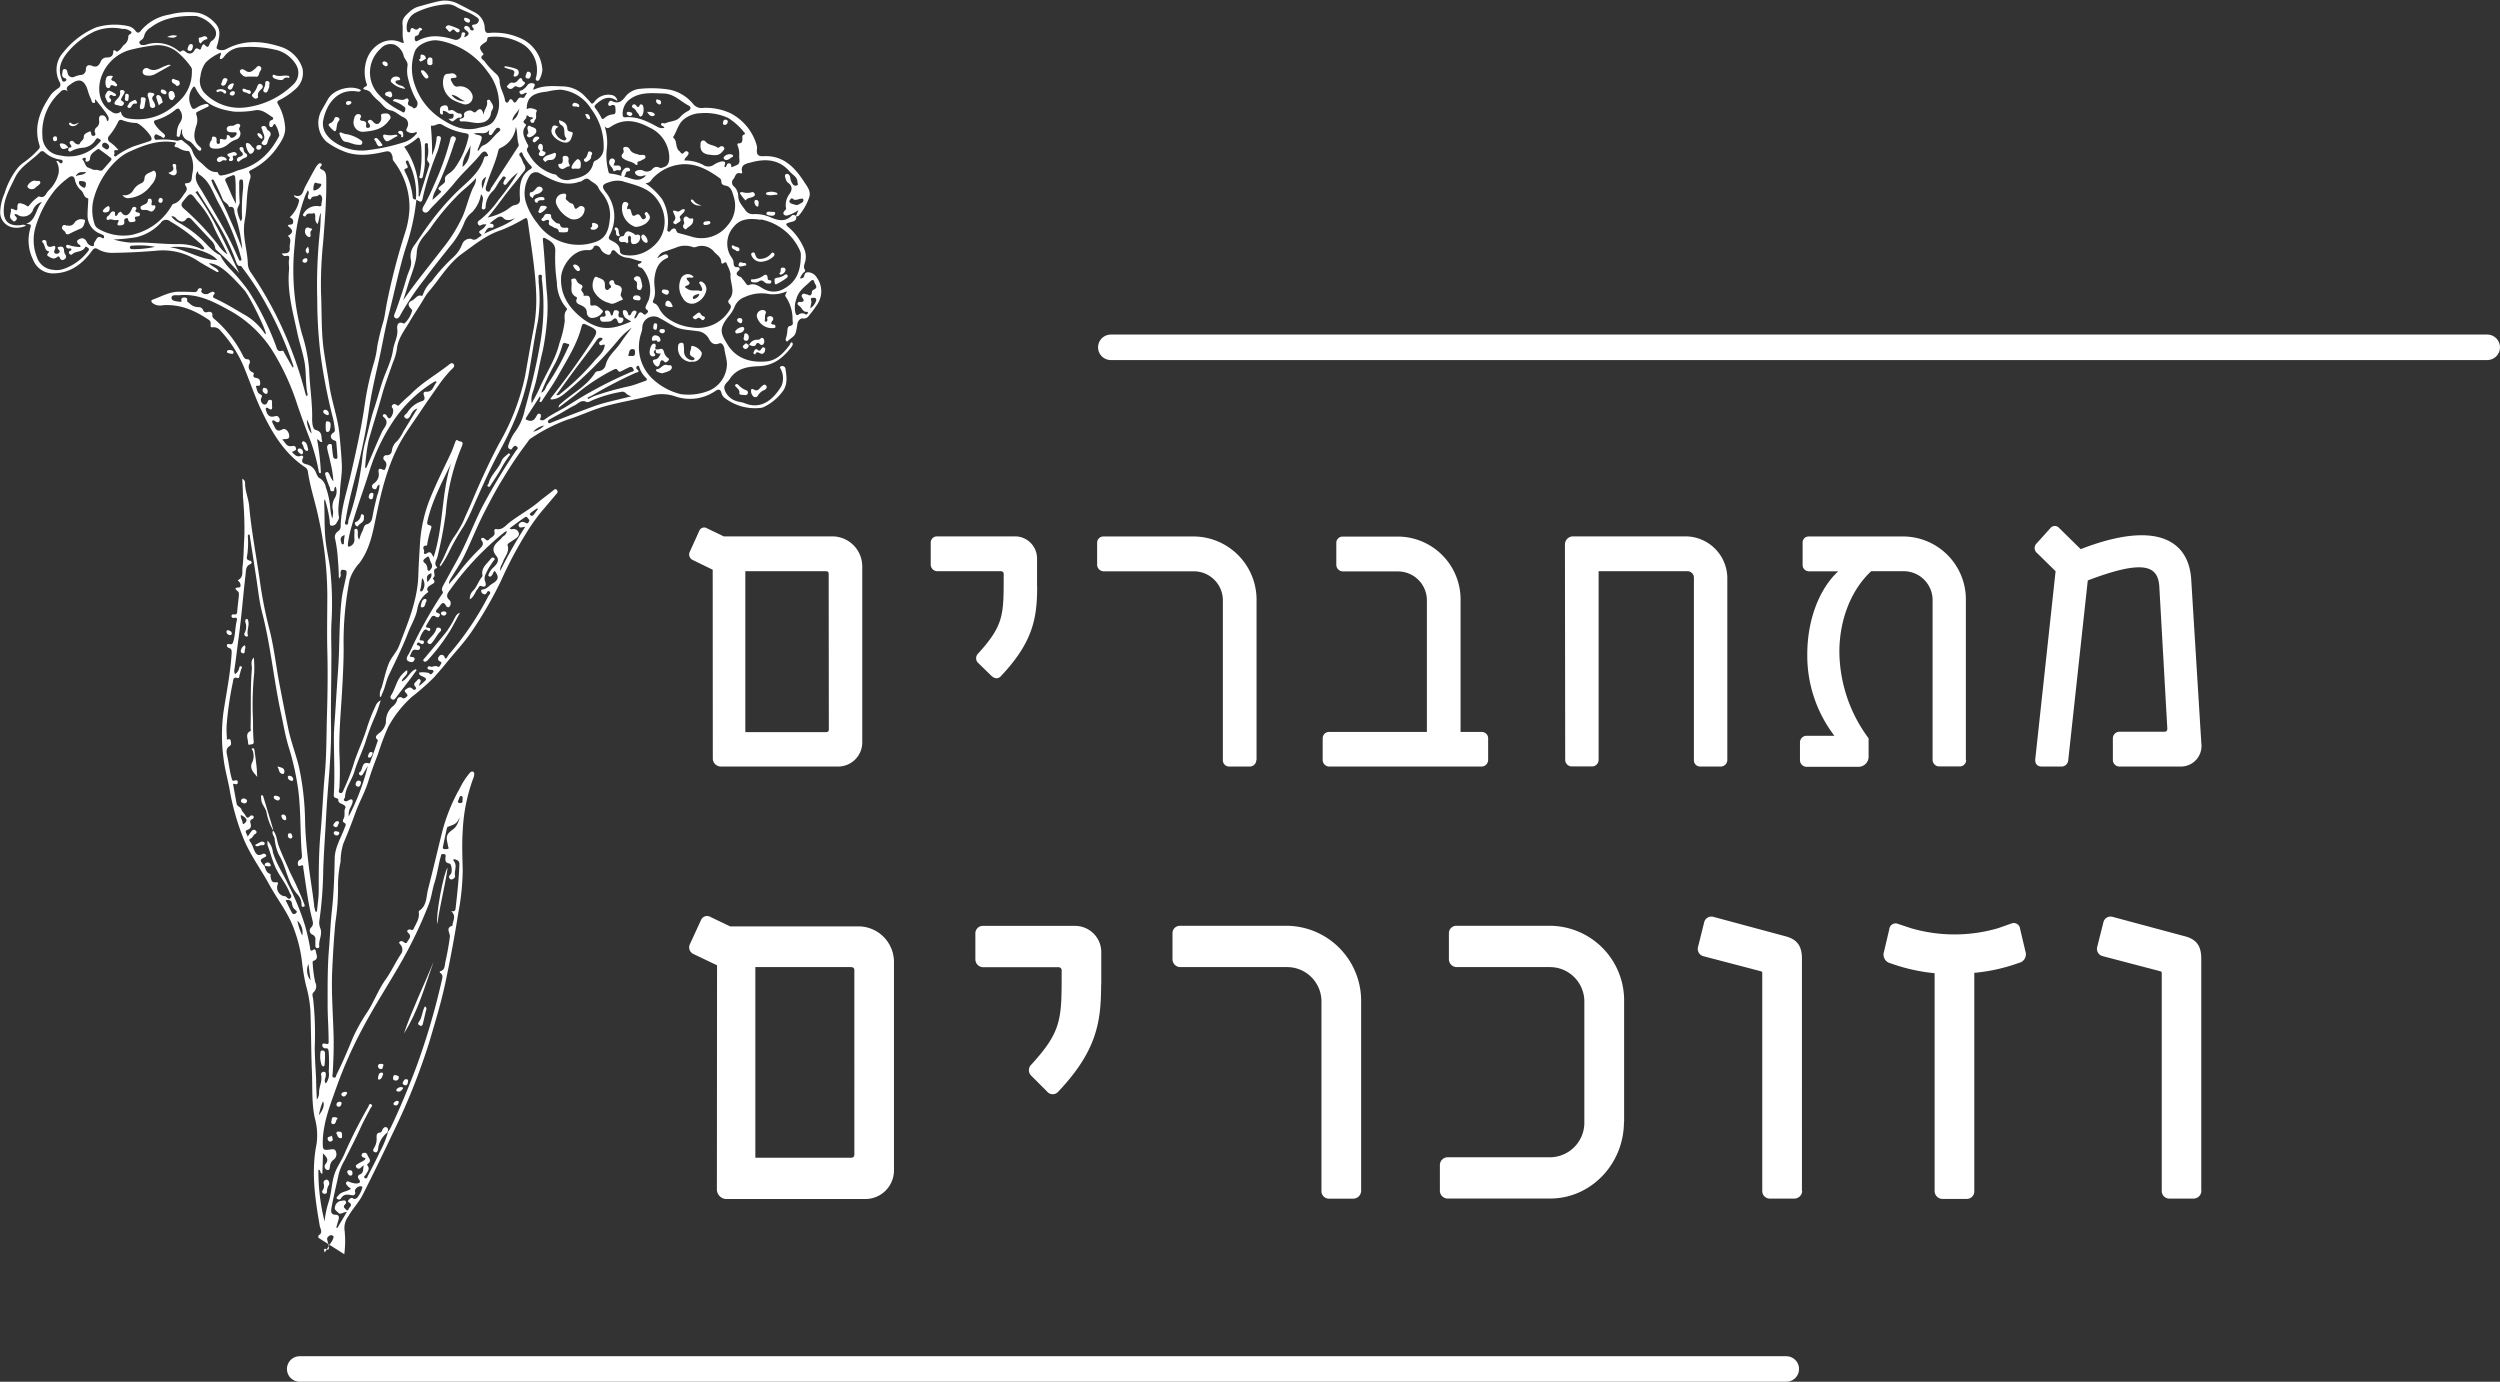 <svg xmlns="http://www.w3.org/2000/svg" xmlns:xlink="http://www.w3.org/1999/xlink" viewBox="0 0 471.41 260.54"><rect x="0" y="0" width="471.41" height="260.54" fill="#333333" stroke="none"/><defs><style>.cls-1,.cls-6,.cls-7{fill:none;}.cls-2{clip-path:url(#clip-path);}.cls-3{fill:#ffffff;}.cls-4{fill:#ffffff;}.cls-5{fill:#ffffff;}.cls-6{stroke:#ffffff;}.cls-6,.cls-7{stroke-linecap:round;stroke-width:4.81px;}.cls-7{stroke:#ffffff;}</style><clipPath id="clip-path" transform="translate(-33.59 -39.98)"><rect class="cls-1" width="538.58" height="368.5"/></clipPath></defs><title>Asset 5</title><g id="Layer_2" data-name="Layer 2"><g id="Layer_1-2" data-name="Layer 1"><g class="cls-2"><path class="cls-3" d="M393.42,241.24h.3a1.21,1.21,0,0,0-.3,0" transform="translate(-33.59 -39.98)"/><path class="cls-3" d="M402.3,223.14v.05c0,.14,0,.07,0-.05" transform="translate(-33.59 -39.98)"/><path class="cls-4" d="M96.34,273.76c0-.26.35-.53,0-.77a.54.54,0,0,0-.63,0c-.27.18-.51.41-.42.78s.24.85.32,1.29c0,.22,0,.68-.29.53-.94-.43-.53.33-.5.57M134.13,121.4a4.6,4.6,0,0,0,2.08-1.18,3.53,3.53,0,0,0-2.08,1.18M47.87,73.21c.74-.37,1.42-.08,2-.82-.78.15-1.47-.24-2,.82m44.47,48.55a7,7,0,0,0-.88-2.66,4.27,4.27,0,0,0,.88,2.66M135,136l-.12-.18c-.38.27-.78.52-1.14.81-.15.12-.41.3-.1.52a.39.39,0,0,0,.58-.1L135,136m-36.41,4.88c-.8.2-.87.73-.66,1.37.06.18.06.4.31.37s.19-.22.2-.37c0-.47.1-.94.15-1.37m26.67-67.55c-.82.41-1,1.16-.68,2.24.23-.76.44-1.46.68-2.24M120.8,191c0-.33.15-.85-.22-.92s-.4.54-.58.84,0,.45.32.49.48-.09.48-.41M93.73,250.26c.84-1.09,1.1-2,.76-2.61a10.66,10.66,0,0,0-.76,2.61M49.2,74.15c-.24,0-.72-.2-.73.24s.44.74.82.94.41-.16.47-.38c.12-.44,0-.73-.56-.8M79,193.65c-.08.53.26.95.33,1.43s.27.24.46.07c.55-.47.28-1-.79-1.5M130.18,62.73c1.29-.77,1.18-1.91,1.5-2.86-.07,1.08-1.29,1.55-1.5,2.86m-76.6,5.42a.5.5,0,0,0,.59-.45c0-.41-.34-.66-.68-.79a.49.49,0,0,0-.64.39c-.08.52.48.57.73.85m37,148.25a3,3,0,0,0-.92-2.83,12,12,0,0,0,.92,2.83m1.17,5.35a3,3,0,0,0,.4,3.08c-.14-1.09-.27-2.08-.4-3.08M186.41,98.11a2.76,2.76,0,0,0,1.07-1.42c.07-.31,0-.55-.42-.56s-.66.06-.54.43c.2.55-.13,1-.11,1.55m-33.26,7.75c-.87-.21-.86.35-1,.81-.08.23-.17.49.18.43s.9.22,1-.42c0-.32.05-.68-.16-.82M92.69,75.12c.09.29-.22.85.25.76a1.85,1.85,0,0,0,1.19-.9c.22-.5-.42-.33-.69-.45-.7-.32-.58.31-.75.59M87.44,209.73c.38.76.75,1.51,1.14,2.25.19.37.45.51.82.19s0-.47-.16-.66a1.45,1.45,0,0,1-.56-.94c-.07-.8-.48-1-1.24-.84m95.93-131.2c.52.31,1-.1,1.47-.36a.48.48,0,0,0,.22-.58c-.08-.23-.32-.15-.49-.13-.54.07-1.11.49-1.62-.12a.92.92,0,0,0-.29.2c-.43.47-.23.79.71,1m-62.55-7.08c1.4-1.19,1.4-2.67,1.51-4.11-.48,1.3-1.55,2.38-1.51,4.11m-58,15.07a15.26,15.26,0,0,0-4.16-.23c-.24,0-.57,0-.58.33s.37.32.62.34a19.83,19.83,0,0,0,4.12-.44M120.31,194c-.54,1.18-.76,1.37-2.19,1.85-.25.08-.27.34-.31.54-.24,1.05-.46,2.1-.68,3.16,0,.17-.14.43.1.49a1.46,1.46,0,0,0,.83,0c.27-.1,0-.37,0-.58-.11-.82-.53-1.66.17-2.44.48-.52,1.14-.74,1.52-1.52a5,5,0,0,0,.54-1.49M79,81.71a1.33,1.33,0,0,0,.22-1,34.94,34.94,0,0,1,.2-5.11,8.41,8.41,0,0,0,0-1.23c0-.29,0-.54-.37-.54s-.32.33-.35.56a2.41,2.41,0,0,0,0,.38c0,1.07,0,2.16.08,3.22.06.65-.5,1.1-.44,1.65A5.49,5.49,0,0,0,79,81.71m-.89-3.25c-.15-1.62,0-3.24-.16-4.85,0-.38-.14-.78-.6-.53s-1.57.38-1.22,1.09c.68,1.4,1.17,2.89,2,4.29m52.64,2.62c-.76.44-1.78.58-2.21.07s-.85-.32-1.22-.11a14.67,14.67,0,0,0-1.42,1.07c.29.11.77,0,.75.51a.33.33,0,0,1-.41.3c-.92-.16-1,.75-1.42,1.16,2-1,4.18-1.56,5.93-3M123.62,68.3l.16.12c.3-.35.53-.87.9-1,1.3-.53,1.94-1.75,2.95-2.57.21-.17.42-.37.21-.62a.47.47,0,0,0-.75.06c-.24.28-.44.61-.66.92-.11.15-.25.31-.47.23s-.22-.29-.19-.48.06-.35.09-.52c-.67,1.14-1.86.37-2.9.74a3.8,3.8,0,0,0,.49.19c1.08.22,1.15.33.77,1.38-.19.53-.4,1-.6,1.57M74.55,89c-1.2-1.56-5.77-2.82-8.91-2.39C68.71,87,71.31,89,74.55,89m53.36,58.67a80.14,80.14,0,0,1,4.71-8.34c-.54,0-1,.34-1.19-.13a.41.41,0,0,1,.09-.51.82.82,0,0,1,1.11-.15c.26.12.45.23.63-.08s.19-.42,0-.6-.32-.59-.67-.35c-1,.67-1.94,1.39-2.91,2.09.26.2.38.2.49.17a1,1,0,0,1,1.23.66c.17.44-.17.84-.57,1.1l-1.1.73c-.22.14-.5.32-.42.57.39,1.26-.56,2.11-.9,3.14-.16.49-.6.88-.48,1.7M135.72,114c.67-.33.75-.92,1-1.36a46.39,46.39,0,0,0,4-7.18c.09-.2.47-.6-.15-.67-.31,0-.68-.48-.92.26a19.14,19.14,0,0,1-1.36,3.43,45.57,45.57,0,0,0-2.65,5.52m50.16-18.52c.48.33.84.29.89-.43,0-.32.28-.39.53-.55.69-.43,0-.91-.09-1.36s-.4-.44-.7-.14c-1,1-2.28,1.79-2.67,3.35a4.66,4.66,0,0,0-.18,2.64c.12.36.24.52.58.32a1.11,1.11,0,0,1,1.32-.06c.14.1.31,0,.4-.16s.06-.32-.05-.31c-.88.12-1-.78-1.52-1.11-.18-.12-.39-.27-.31-.53s.35-.24.56-.23c.45,0,.73-.1.47-.58-.15-.28-.44-.51-.16-.83s.59,0,.93,0M79.28,87.07a29.44,29.44,0,0,0-1.41-6.72c-.18-.49.1-1.62-1.11-1.32-.1-.74-1-.85-1.22-1.56A34.65,34.65,0,0,0,74,74.14c-.09-.17-.19-.4-.41-.29s-.08.33,0,.49a9.46,9.46,0,0,0,.54,1.21,54.2,54.2,0,0,1,2.83,5.78c.86,1.87,1.63,3.79,2.34,5.74M51.74,72c.44,0,.86.37,1.22,0,.52-.55,1-1.13,1.5-1.7.14-.16.21-.4.06-.52-.76-.6-1.54-1.17-2.32-1.73-.06,0-.28.11-.4.2-.57.43-1.22.78-1.24,1.64a.59.59,0,0,1-.56.57c-.47,0-.22-.33-.23-.54s-.18-.21-.34-.17-.38.22-.32.27c.49.46.55,1.38,1.08,1.55s1,.56,1.55.43m92.63,43c0,.07.11.14.16.22a9.65,9.65,0,0,1,1.16-.58,55.22,55.22,0,0,1,6.46-1.81c1-.22,2-.64,3.06-1,.45-.14.46-.32.14-.64a4.75,4.75,0,0,1-1.19-1.92c-.06-.17-.11-.43-.36-.29s-.3.45-.14.58c.79.62,0,.61-.3.76a86.74,86.74,0,0,0-7.73,4c-.4.26-.84.44-1.26.66m8.3-.31a1.71,1.71,0,0,1-1-.48.94.94,0,0,0-1-.31,24.28,24.28,0,0,0-5.46,1.61c-.31.15-.75.41-1,.3-1-.54-1.59.31-2.3.65-.91.43-1.76,1-2.64,1.5-.66.37-1.34.72-2,1.1-.2.12-.48.3-.32.59s.44.11.67,0c2.56-1,5.12-2,7.69-2.94,2.32-.88,4.77-1.3,7.35-2M112.48,77l.24,0c.6-1.94,1.2-3.89,1.82-5.83.17-.54-.56-.73-.37-1.36a5.15,5.15,0,0,0,.1-2.25c0-.23.13-.57-.25-.58s-.32.32-.32.57c0,1.14,0,2.28,0,3.42a15.14,15.14,0,0,1-.39,2.3c0,.17-.2.45-.49.3s-.13-.3-.07-.5a21.7,21.7,0,0,0,.28-5.28,5.9,5.9,0,0,0-.26-1.49c-.06-.23-.2-.56-.52-.24a11.26,11.26,0,0,1-2.44,1.6,14.67,14.67,0,0,1,2.7,9.32m26,37.48a.57.57,0,0,0,.65-.16,44.55,44.55,0,0,0,6.35-6.08c.78-1,2-1.78,2.12-3.21-.35-.19-.76.33-1-.1-.33-.6.64-.62.57-1.15-.51-.24-.79-.06-1.13.42-1.39,2-2.85,3.83-4.27,5.75-1.1,1.48-2.18,3-3.31,4.53M125.51,81A11.5,11.5,0,0,0,129,79.65c.57-.33,1.07-.91,1.67-1,1.07-.21,1-.76.94-1.61-.08-2,.07-4,2-5.17.48-.29.2-.49,0-.72a8.81,8.81,0,0,1-1.42-2c-.09-.18-.08-.61-.47-.37a.41.41,0,0,0-.07.66c.38.47.47,1.11.79,1.59a1,1,0,0,1-.11,1.34c-.67.84-1.33,1.69-2,2.51-1.68,2-3.12,4.19-4.85,6.19m5.4-17.22a5,5,0,0,1-3,4.07.69.69,0,0,0-.32.45c-.53,2.33-1.64,4.44-2.29,6.72-.12.38-.18.83.26,1s.5-.26.62-.56a3.22,3.22,0,0,1,.25-.39q2.48-3.78,4.93-7.56a.51.51,0,0,0,.07-.36c-.35-1.08-.2-2.25-.53-3.35M76.47,87.91c-.91-2-2.07-3.8-2.85-5.83a18.45,18.45,0,0,0-2.87-4.21c-1.25-1.68-1.24-1.64-2.58,0-.51.61-.47.94.11,1.46a49.86,49.86,0,0,1,6.43,6.8,6.48,6.48,0,0,0,1.76,1.82M70.84,72.24l-.16.29c-.56,1.41.37,2.46,1,3.5,1.76,3,3.53,5.91,5.14,9,.64,1.23,1.19,2.52,1.77,3.78.08.16.13.41.37.31s.16-.32.1-.5c-.2-.7-.38-1.4-.62-2.09a51.7,51.7,0,0,0-3.72-8.4c-1-1.83-1.58-4-3.57-5.25-.15-.09-.18-.36-.29-.59m-14.94-4-.49,0c-.53,0-.2.42-.25.65s-.2.38.05.5.37-.15.55-.26a15.5,15.5,0,0,1,3-1.6l2.89-.94c.31-.1.59-.19.47-.65-.18-.73-2.17-2.81-2.9-2.82a7.57,7.57,0,0,1-2.5-.5c-.33-.13-.68-.16-.87.28a12.61,12.61,0,0,1-1.69,2.64.76.76,0,0,0,.17,1.21,7.54,7.54,0,0,1,1.56,1.47M55,85.14a15.19,15.19,0,0,0,3.4.6c2.92-.15,5.8.31,8.7.27a9.93,9.93,0,0,1,4.42.9c.18.09.41.22.61-.09A4.67,4.67,0,0,0,71,85.59a30.57,30.57,0,0,0-5.28-3.84,1.18,1.18,0,0,0-1.83.27,9.17,9.17,0,0,1-4.6,2.69,34.6,34.6,0,0,1-4.3.43M158.86,64.08c-.11-.41-.73-.32-.6-.72s.58,0,.82-.15c.88-.41,2-.31,2.71-1.1a5.12,5.12,0,0,1,1.56-1.21c.58-.27.57-.79.11-1-1.55-.81-2.8-2.24-4.71-2.29-2.21-.06-4.46-.34-6.4,1.09A3.41,3.41,0,0,0,151,61.45c0,.3,0,.69.49.65,2.23-.2,4.12.74,6,1.76a1.82,1.82,0,0,0,1.4.22m-93,16.7a4.51,4.51,0,0,0,1.56,1.27,21.54,21.54,0,0,1,4.11,3c1.1,1,2,2.3,3.44,3,.18.08.24.26.32.44A10.58,10.58,0,0,0,77,90.72a36.06,36.06,0,0,1,3.47,4.14,54.21,54.21,0,0,1,5.12,10.25c.19.5.26,1.33,1.23,1,.23-.06.3.27.41.46q.76,1.36,1.56,2.73a.3.3,0,0,0,.09-.4,67.17,67.17,0,0,0-5-11.36,54.22,54.22,0,0,0-4.53-7c-.15-.2-.22-.44-.56-.42s-.53-.35-.65-.69A37.61,37.61,0,0,0,74.57,82c-1.21-2-2.49-4-3.74-6l-.38.2c3.47,4.73,5.73,10.07,8.27,15.3a41.45,41.45,0,0,0-4.38-4.41.59.59,0,0,1-.17-.33,2.46,2.46,0,0,0-.86-1.54c-1.18-1.28-2.38-2.54-3.56-3.82-.41-.44-.75-.51-1.14,0s-1,.43-1.55,0c-.32-.24-.51-.76-1.2-.61M121.2,47c.89-.41,1-.78.29-1.29-.24-.17-.51-.44-.3-.7s.58-.14.83.09.13.29.23.41a.45.45,0,0,0,.59.16c.22-.14,0-.32-.07-.47-.33-.39-.12-.59.29-.6a.92.92,0,0,0,.82-.75c.09-.33-.32-.56-.61-.76-1.15-.82-2.54-1.15-3.72-1.87a3.06,3.06,0,0,0-1.83-.42,15.55,15.55,0,0,0-5.82,1.6,3.12,3.12,0,0,0-1.61,3.09c.06.22.06.56.38.58s.28-.27.33-.48a.34.34,0,0,1,.57-.23c.37.24.66.33,1-.06.13-.15.35-.09.51.06s.13.28,0,.31c-.56.14-.31,1-1,1.06-.24,0-.37.51-.23.83s.37.19.56.08c2.21-1.2,4.46-.91,6.73-.22a1.06,1.06,0,0,0,1.42-.65c.1-.39,0-.8.52-.67s0,.55.08.9M70.59,43c-3-.07-6,.2-8.59,2.17a2.7,2.7,0,0,0-1.19,1.43,1.37,1.37,0,0,1-.66,1c-.23.12-.35.27-.24.53a.54.54,0,0,0,.52.35,2.81,2.81,0,0,0,.65-.06,6.41,6.41,0,0,1,6.17,1.16c.15.13.34.23.51.07.37-.32.58-.09.89.14a1,1,0,0,0,1.63-.36c.17-.33.46-.41.69-.24.46.34.51,0,.6-.29s.36-.77.61-.47c.72.83.79.09,1-.32a1,1,0,0,1,.35-.43,1.63,1.63,0,0,0,.54-2.29A5.86,5.86,0,0,0,70.59,43m37.08,16c.16-.3.31-.35.47-.34.66,0,1.29.39,2-.07.27-.18.64.15.46.56-.4.94.7.74.92,1.22,0,.12.42,0,.57-.17a1.14,1.14,0,0,0,0-1.39,14.86,14.86,0,0,1-1.48-3.78,5.73,5.73,0,0,1-.19-2.53c.19-.87-.55-1.32-.71-2a3.09,3.09,0,0,0-1.73-2.1,2.45,2.45,0,0,0-2.6.74,6.05,6.05,0,0,0-.6,8.42,14,14,0,0,0,4.5,3.42c.21.1.5.45.66-.07.1-.33.2-.62-.24-.88a5.81,5.81,0,0,0-2-1M56.83,45.47a8.79,8.79,0,0,0-5.39.43A15,15,0,0,0,46.21,50c-1.14,1.45-1.75,3-1,4.83.08.23.1.63.52.53.14,0,.34-.16.36-.27.09-.38-.31-.31-.49-.45-.47-.35-.24-.8-.21-1.23,0-.25.16-.43.43-.4.47.06.44.49.54.8a.89.89,0,0,0,1.32.62,4.3,4.3,0,0,1,1.1-.31,1,1,0,0,0,1-1c0-.83.53-1,1.15-.73.86.36,1.28,0,1.63-.73a1.2,1.2,0,0,1,1.22-.84c.53,0,1.14-.2,1.16-1,0-.34.15-.51.46-.23s.39,0,.58-.07c.46-.29.75-.91,1-1.09a1.86,1.86,0,0,0,.8-1.57.5.5,0,0,1,.17-.33c.93-.51.12-.73-.2-.92a2.69,2.69,0,0,0-.92-.2m77,70.67c.54-1,1-1.81,1.39-2.66,1.23-2.94,3.12-5.59,3.86-8.75a18.91,18.91,0,0,0,1-4.14c0-.7-.18-1.46.36-2.09.16-.19,0-.35-.14-.49a7.51,7.51,0,0,1-1.7-4.73,32.29,32.29,0,0,1-.31-5.73c.13-1.45-.78-2-1.81-2.55-.5-.27-.56,0-.52.38.32,3.05.46,6.11.68,9.17a28.88,28.88,0,0,1,.12,5.58,48.11,48.11,0,0,1-.83,6.07c-.66,2.57-1,5.2-1.85,7.72a4.23,4.23,0,0,0-.23,2.22m-17.92-4-.17-.22a3.05,3.05,0,0,0-.32.13,25,25,0,0,0-7.19,6.66,36.42,36.42,0,0,0-5,10.17c-1.07,3.48-2.38,6.87-3.35,10.37a20.48,20.48,0,0,0-.7,3.25c0,.24-.1.84.39.55a1.31,1.31,0,0,0,.84-1.26,11.22,11.22,0,0,1,0-1.42c0-.24-.1-.6.26-.61s.35.36.38.65c0,.44-.1.92.25,1.39a9,9,0,0,1,.59-1.58c.27-.44.23-1.16.83-1.31.93-.25,1-1,1.14-1.71.21-1.25.53-2.47.82-3.7a6.08,6.08,0,0,0,.46-2.08,1.48,1.48,0,0,0-.28.16c-.28.18-.16.74-.65.71a.55.55,0,0,1-.48-.42c-.1-.43.3-.62.54-.83a2,2,0,0,0,.7-1.92c-.1-.56.08-.86.65-.58s.56,0,.7-.39a1.07,1.07,0,0,0-.25-1.28.56.56,0,0,1,.39-1,.88.88,0,0,0,1-.83,2.8,2.8,0,0,1,1-1.84,7.27,7.27,0,0,0,1.14-1.74l2.68-4.4c-.87.29-1.07.91-1.38,1.45-.19.32-.49.69-.92.35s-.06-.57.2-.81.25-.36.4-.52a5,5,0,0,1,2.46-1.82c.56-.13.69-.48.5-1s-.13-.82.34-.8c1.35.07,1.37-1.12,2-1.76m7.42-38.51c-1.19,1.39-2.56,2.27-3.64,3.46A44.29,44.29,0,0,0,115,82.64c-1,1.59-2.72,2.67-2.83,5-.1,2.11-1.1,4.19-1.71,6.28-.27.91-.56,1.8-.84,2.69,2.29-3.33,4.86-6.42,7.29-9.6a29,29,0,0,0,4-6.4c.72-1.76,1.12-3.62,1.94-5.34a3,3,0,0,0,.5-1.66m12,41.18c-.86,1.33-1.7,2.61-2.52,3.9-.21.33-.11.4.29.54.91.33,1.3-.17,1.65-.83.13-.23.24-.47.55-.4s.26.31.26.55-.35.48,0,.65a.83.83,0,0,0,.8-.18c1.35-1,2.85-1.65,4.24-2.52a79.32,79.32,0,0,1,12-6.39c.2-.08.61-.08.45-.45s-.39-.62-.82-.43-.85.41-1.27.63-.65.33-.86,0c-.3-.48-.54-.31-.92-.13a37.18,37.18,0,0,0-7,4.62l-3.27,2.5c0-.51.27-.64.47-.81,2.15-1.93,4.84-3.26,6.43-5.81a.82.82,0,0,1,.59-.27,1.48,1.48,0,0,0,1.37-1.13c.43-1.8,1.91-2.81,2.84-4.22.65-1,1.38-1.9,2.08-2.85a13.76,13.76,0,0,0-2.42,2.21,76.45,76.45,0,0,1-9.37,9.5c-1,.83-2,1.85-3.47,1.83-.08-.16,0-.26.09-.35,2.66-3.38,5.2-6.86,7.55-10.46,1.4-2.14,1.3-2.26-1-3.31-.56-.26-.72-.09-.85.42-.83,3.29-2.68,6.11-4.29,9-.91,1.66-2,3.2-3.05,4.79-.12.19-.19.51-.58.35,0-.31.31-.58.1-1m20.16-41.68c-.36,0-.61,0-.84.1a1.22,1.22,0,0,1-1.29-.36c-.13-.15-.2-.41,0-.52a1.46,1.46,0,0,1,1.43-.13,1.4,1.4,0,0,0,1.72-.27,1,1,0,0,1,1.28-.31c.34.19.62,0,.91-.08,1-.37,1-1.25,1-2A6.33,6.33,0,0,0,156,64c-2.41-1.3-4.81-1.76-7.23-.13-.44.29-.74.41-1.17-.06a10.1,10.1,0,0,1,.43,4.11,10.85,10.85,0,0,0,.19,3.94c.08.37.08.9.55.86a10,10,0,0,1,2,.44c-.13-.59.47-1.54,1-1.56.26,0,.54,0,.6.35s-.14.32-.35.33c-.54,0-.36.58-.62.82s.13.24.28.28c1.22.34,2.45,1.06,3.72-.3m16.19-1.58c1.51-.59,1.51-.59,1.38-1.91a.34.34,0,0,1,0-.1,4.61,4.61,0,0,0-.26-2c-.1-.24-.14-.47.2-.48.65,0,.67-.43.67-.9,0-.27-.11-.59.27-.73s.17-.38,0-.51a11.33,11.33,0,0,0-3-2.67,10.45,10.45,0,0,0-5.09-.88,5.35,5.35,0,0,0-3.16,1.11c-1.14.88-1.34,2.24-2.05,3.34a.19.19,0,0,0,0,.18c.8.63.32,1.8,1.11,2.49.37.33.47.84,1,.21a.46.46,0,0,1,.69,0c.21.23,0,.47-.12.68s-.55.44-.59.91a7.39,7.39,0,0,1,3.56.84,1.74,1.74,0,0,0,1.94,0,4.14,4.14,0,0,1,1.54-.66c.47,0,.78,0,.6.6-.05.17-.22.34.06.49.34-.15.22-.78.75-.73s.27.59.51.8M151,74.15a4.62,4.62,0,0,0-2.63.21c-1.22.37-1.37.78-.62,1.78a7.41,7.41,0,0,1,.79,8.2c-.21.45-.29.71.33,1s1.59.82,1.6,1.79c0,.66.32.82.82.92a6.21,6.21,0,0,0,4.29-.77c4-2.31,4.15-6.8,1.79-9.87-1.62-2.12-4.07-2.52-6.37-3.25M48.77,86.52c0-.45-.4-.41-.52-.66s-.24-.44.07-.65c.75-.52,1.29-.36,1.68.49a1.38,1.38,0,0,0,1,.69c.48.1.2-.49.38-.7.4-.47.53-1.46,1.52-.81a.19.19,0,0,0,.3-.1c0-.11,0-.3,0-.35a3.72,3.72,0,0,0-.65-.36,3.64,3.64,0,0,1-2.45-3.5c0-.88.08-1.77.12-2.65a2.71,2.71,0,0,0,0-.54c-.85-.11-.79-1-1.29-1.46a3.62,3.62,0,0,1-1.23-2.09c-.15-.74-.71-.71-1.11-.41A15.75,15.75,0,0,0,44,75.76,20.36,20.36,0,0,0,40.23,83a8.75,8.75,0,0,0,.33,5.49,3.46,3.46,0,0,0,3,2.36,4.07,4.07,0,0,0,2.32-.27,9.87,9.87,0,0,0,4.28-3.18c.13-.19.37-.42.05-.65s-.42-.39-.56-.14c-.55,1-1.8.64-2.49,1.35-.13.14-.37,0-.49-.13a.34.34,0,0,1,.14-.55c.15-.07.3-.14.23-.34s-.27-.1-.44-.09-.62-.13-.54-.48.37-.19.63-.14a6.82,6.82,0,0,0,2.05.33m128.29-5.13c-2-.31-3.83-.27-5.09,1.32a4.71,4.71,0,0,0-.76,5.18c.24.52.73.93.74,1.59,0,.39.05.9.75.83a.34.34,0,0,1,.26.6c-.81.69-.35,1,.3,1.26.25.11.33.38.48.52.38.36.69,1.2,1.07,1,1.24-.49,2.07.38,2.93.79a3.77,3.77,0,0,0,3.75-.12C184,93,184.6,90.71,184.6,88a2,2,0,0,0-.2-.83,10.23,10.23,0,0,0-7.34-5.82m-28.56.47a6.27,6.27,0,0,0-.81-4.59c-.35-.67-1-1.22-1.27-1.87s-1-.92-1.56-1.38c-.86-.78-1.28.14-1.9.27-.25,0-.49.14-.73.19-2.58.6-4.69-.58-6.81-1.75a1.4,1.4,0,0,0-2,.48,6.2,6.2,0,0,0-.7,4.84,12.11,12.11,0,0,0,2.19,4.06,9.48,9.48,0,0,0,10.42,3.7c2-.53,2.87-1.55,3.2-4m3.79,17.66c.29-.08.29-.39.43-.58s.4-.42.72-.24.06.43,0,.66-.38.43-.17.82a2.24,2.24,0,0,0,.4-.44c.29-.54.5-1.19,1.27-.42.25.24.52-.11.71-.3s.11-.39-.11-.54c-.4-.27-.25-.59-.1-.92s.32-.69.47-1a6.36,6.36,0,0,0-1.13-5.76,1.32,1.32,0,0,0-.22-.18c-.25-.16-.66-.13-.72-.53s.64-.16.71-.75c-.9-.1-1.75-.56-2.65-.67a3.16,3.16,0,0,1-2.07-1c-.39-.42-.79-.76-1.07.11a.49.49,0,0,1-.72.26,2,2,0,0,1-1.25-1.08c-.22-.56-1.07-.81-1.28-.32-.29.65-.75.6-1.21.59-2.81-.1-4.85,3.12-4.94,5.15-.15,3.33,1.5,5.78,4,7.72a9.29,9.29,0,0,0,3,1.58c2.19.63,4.2-.12,6.24-1a8.22,8.22,0,0,1-1.12-.68,1.69,1.69,0,0,1-.46-1.22c0-.18.17-.25.35-.23.52.07.56.53.69.91,0,0,.1.07.16.11m-77-49.59a8.71,8.71,0,0,0-2.86,1.87,5.31,5.31,0,0,0-1,2.61,3.34,3.34,0,0,0,.93,3.31A9.12,9.12,0,0,0,80,60.22,15.52,15.52,0,0,0,88.8,56a3,3,0,0,0,.58-3.89A6.21,6.21,0,0,0,86,49.48a20.76,20.76,0,0,0-6.75-.6,4.32,4.32,0,0,0-3.34,1.7c-.22.27-.4.57-.81.53-.22-.38.24-.64.12-1.18m80.14,24.65a12.8,12.8,0,0,1,3.1,3,8.35,8.35,0,0,1,1,5.4c0,.23-.16.54.17.66s.36-.16.51-.31c.4-.36.82-.42,1,.18.11.36.33.41.62.48.76.2,1.52.4,2.28.63a6.24,6.24,0,0,0,6.75-2.14,5.58,5.58,0,0,0,1.08-5.63c-.2-.77-.49-1.67-1.39-1.85-.59-.11-.86-.26-.88-.84a.73.73,0,0,0-.29-.58c-2.08-1.49-4.28-2.77-7-2.63a8.55,8.55,0,0,0-5.56,2.57c-.39.38-.53,1-1.46,1m6.66,39.78a10.43,10.43,0,0,0,5.47-.71,5.56,5.56,0,0,0,3.25-5.05c-.06-.94-.37-1.85-.49-2.8-.05-.37-.39-1.26-1-1-1.07.42-1.59-.24-1.92-.88a2.72,2.72,0,0,0-2.31-1.45c-1.48-.24-3.05-.2-4.43-1-.86-.46-1.68-1-2.55-1.45a2.15,2.15,0,0,0-3.27,1.9,4.2,4.2,0,0,1-.2.92,8.27,8.27,0,0,0,1.85,8.36,11.87,11.87,0,0,0,5.56,3.15M117.29,47.83a9.55,9.55,0,0,0-1.4-.25c-1.36-.08-3.63.74-4.11,2.19a9.27,9.27,0,0,0,0,6.13,12.28,12.28,0,0,0,5,6.48c2.09,1.37,4.29,2.41,6.87,1.76,1.15-.3,2.48-.35,3.21-1.59a5.81,5.81,0,0,0,.83-2.59,9.81,9.81,0,0,0-2.1-6.38,14.33,14.33,0,0,0-8.3-5.75M56.38,61c.18,1.22,1.15,1.31,1.87,1.39,4,.46,7.16-1.1,9.77-4a7.43,7.43,0,0,0,1.75-5,1,1,0,0,0-.13-.72,14,14,0,0,0-2.21-2.52,5.93,5.93,0,0,0-4.5-1.64,36.81,36.81,0,0,0-4.46.79,8,8,0,0,0-5.71,5c-.79,2-.79,5.24,1.93,6.78A1.27,1.27,0,0,0,56.38,61m11.56,3.3c-.37.35-.19.71-.34,1s-.07.56-.45.47-.2-.35-.21-.56A3.77,3.77,0,0,1,67.6,63a1.92,1.92,0,0,0,0-2.11c-.22-.49-.45-.58-.93-.21a10.2,10.2,0,0,1-3.57,1.91c-.67.17-.52.46-.28.86a6.71,6.71,0,0,0,1.42,1.54c.25.22.64.49.38.85s-.5-.1-.76-.19a3.43,3.43,0,0,1-.52-.23c-.17-.09-.35-.19-.51,0a.63.63,0,0,0-.11.62c.06.21.18.34.41.3a14,14,0,0,1,3.88.19c.35,0,.68-.38,1.06,0,.66.61,1.51,1,1.82,2a4.47,4.47,0,0,0,1.51,2.06c.94.78,1.64,1.87,3.06,1.84.09,0,.23.06.24.12.22.82.82.44,1.29.41a14.53,14.53,0,0,0,2.4-.84c3.74-.88,6.17-3.27,7.87-6.56a5.32,5.32,0,0,0-.79-2.15c-.27-.12-.31.11-.39.27s-.23.32-.45.26-.27-.31-.26-.53,0-.65.39-.76.44-.41.21-.57c-1-.64-1.88-1.45-3.12-1.33a17.34,17.34,0,0,1-4.13.28c-3.09-.43-5.83-1.47-7.31-4.53-.06-.11-.13-.22-.31-.18a3.32,3.32,0,0,0-.56,3.5c.26.67.46.91,1.12.47a5,5,0,0,1,1.75-.71c.21,0,.48,0,.53.26s-.2.29-.37.37q-.81.38-1.62.78c-.28.15-.49.18-.3.73a3,3,0,0,1,0,1.82c-.51,1.52-.78,3,.65,4.14.19.16.37.47.14.66s-.48-.08-.64-.24c-.55-.52-1-1.3-1.63-1.56a1.86,1.86,0,0,1-1.22-2.14m89.6,24.28a12.26,12.26,0,0,1,1.18-.65c.29-.12.67-.15.82.21s-.2.4-.42.52c-1.5.76-1.94,2.14-2.13,3.67s.47,2.84-.26,4.21a.38.38,0,0,0,.23.54c.61.21.79.75,1.07,1.24a5.38,5.38,0,0,0,1.46,1.59,9.55,9.55,0,0,0,4.46,1.7,7,7,0,0,0,7.13-3.14c.29-.44.54-.86,0-1.35a.52.52,0,0,1,0-.77c1.31-1.51.07-3.2.26-4.81a6.34,6.34,0,0,0-.61-1.65c-.1-.25-.18-.8-.69-.4-.29.23-.46,0-.46-.18,0-.94-.77-1.32-1.29-1.89a3,3,0,0,0-3.4-1,1,1,0,0,1-.64.06,4.29,4.29,0,0,0-3.3.13l-2.17.75c-.58.18-.86.53-1.26,1.19M134.13,62.21c-.24-.23-.63,0-.85-.3s-.48-.1-.43.07c.14.5-1.18.86-.13,1.41.05,0,.05.26,0,.34-.91,1.13-.26,2.15.2,3.18.12.28.44.57.2.87-.36.45-.07.82.12,1.13A7.93,7.93,0,0,0,138,72.83c.18,0,.44.06.52.18a2.46,2.46,0,0,0,2.74.8c1.85-.33,3.69-.84,4.21-3.07a.66.66,0,0,1,.41-.48,2.56,2.56,0,0,0,1.54-2.43,11.64,11.64,0,0,0-2.39-7.35,7.58,7.58,0,0,0-5.76-3.59,13.38,13.38,0,0,0-2.57.37c-2.64.26-3.83,1.1-3.78,3.33a1.3,1.3,0,0,1,.33-.17c.58-.16,1.72.26,1.57.5-.35.53.1,1.18-.36,1.68-.16.18-.07.58-.48.55a.37.37,0,0,1-.35-.27c-.2-.47.4-.37.48-.67M69.86,72.71a5.7,5.7,0,0,0-.35-3.62c-.11-.26-.17-.67-.48-.63a3.39,3.39,0,0,1-1.84-.63c-.33-.15-1,0-.49-.74.17-.24-.14-.27-.32-.29-2.93-.46-5.57.52-8.16,1.68A8.7,8.7,0,0,0,55.83,70a15.35,15.35,0,0,0-4.63,7.7,8.32,8.32,0,0,0,.18,4.4,1.57,1.57,0,0,0,.73,1,9.26,9.26,0,0,0,6.32,1.17,11.53,11.53,0,0,0,7.48-5.41c.11-.16.21-.4.36-.43,1.14-.28,1.58-1.28,2.21-2.1.33-.42.48-.79.14-1.27-.12-.17-.27-.52.06-.53,1.27,0,1-1,1.18-1.78M94,129.22c-.29-.07-.28-.21-.3-.33a34.38,34.38,0,0,0-2-6.92c-.69-1.83-1.36-3.67-2-5.53a45.51,45.51,0,0,0-5-10.74,22.51,22.51,0,0,0-8.23-7.4c-2.88-1.59-5.76-3-9.15-2.64-.51,0-1.41-.15-1.39.5s1,.62,1.57.73c.2,0,.41,0,.3-.28s.13-.52.42-.53.71,0,.67.47.16.37.35.54a2.29,2.29,0,0,0,1.81.8.89.89,0,0,1,.83.54c.19.48.49.5.91.38s.91.07.85.56.26.67.53.9a22.27,22.27,0,0,1,5.07,6.46c.25.45.37,1,1.08,1,.37,0,.47.49.35.77a1.13,1.13,0,0,0,.59,1.7c.1,0,.22.23.2.29-.32.7.25.71.63.8s.56.44.56.86,0,.64-.51.56c-.19,0-.33.06-.25.27.17.47.21,1.07.69,1.31s.48.3.27.75a.93.93,0,0,0,.4,1.16c.4.22.7-.07.83-.5a.43.43,0,0,1,.51-.32c.29,0,.3.28.3.52a5.15,5.15,0,0,0,0,.56c.06.56,0,1-.68.53-.13-.09-.28-.19-.43-.08s-.06.34,0,.52c.21.81.65,1.31,1.56,1.06.38-.11.68-.11.88.29a.58.58,0,0,1,0,.71c-.32.28-.58,0-.85-.16a.35.35,0,0,0-.44,0c-.07.33.17.58.29.85.32.67.59,1.36,1.6.77.54-.31,1.16.31,1.28,1,.21,1.12-.75.67-1.28.92.57.51.75,1.33,1.64,1.24.37,0,.76-.22.93.34s-.48.5-.73.8c.5.44.85,1,1.64.68.25-.11.58.1.42.41-.52,1,.36,1.11.84,1.24a2.48,2.48,0,0,1,1.62,1.55c.17.36.34.86.65,1a2.45,2.45,0,0,1,1.2,1.74,15,15,0,0,1,.83,3.88,13,13,0,0,0,.36,2,3.45,3.45,0,0,0,.15-1.51,3.14,3.14,0,0,1,.44-2.5,2.53,2.53,0,0,0,.08-2c-.48.28-.06.92-.62.88s-.38-.5-.52-.8a14.75,14.75,0,0,1-.77-2.14c-.08-.26-.2-.51.12-.65s.46.12.59.34a5.23,5.23,0,0,0,.77,1.4,21.26,21.26,0,0,0-.64-3.92c-.14-.78-.39-1.54-.53-2.31-.08-.41.1-.83.55-.84s.32.45.36.73c.07.57.12,1.14.22,1.69a.51.51,0,0,0,.5.39c.26,0,.31-.2.3-.39-.06-.92-.13-1.83-.22-2.75,0-.25-.25-.28-.46-.38-.71-.31-.75-1-.09-1.42a.57.57,0,0,0,.27-.64,16.71,16.71,0,0,0-.29-1.88A104.13,104.13,0,0,1,94,106.56a88.14,88.14,0,0,1-.59-10.14,95.69,95.69,0,0,1,.52-13c.11-1.1.11-2.21.17-3.31-.39.65-.28,1.41-.65,2.12a1.56,1.56,0,0,1-.4-1.37c0-.32-.09-.84-.4-.66s-1.13-.21-1.41.48c0,.14-.27.14-.43,0s-.09-.24,0-.39a2.82,2.82,0,0,1,2.79-1.45c.41.12.64,0,.61-.39s.43-1.24-.23-1.74a.27.27,0,0,0-.26,0c-.36.53-1.34,0-1.51.84,0,0-.24,0-.34,0s-.22-.25-.23-.45c0-.38.38-.73,0-1.25-.2.41-.35.71-.49,1a33.52,33.52,0,0,0-2,9.33,45.16,45.16,0,0,0,1.39,16.8,29.82,29.82,0,0,1,1.34,6.57c.08,3.13.63,6.23.57,9.37,0,.75.07,2,.67,2.13,1.46.39.91,1.47,1.26,2.25-.57.14-.58-.46-1-.47a48.77,48.77,0,0,1,.72,6.26m22.66,17.64-.28-.15c1-1.66,1.54-3.57,2.62-5.2a21.37,21.37,0,0,0,1.8-3c.64-1.54,1.37-3,2-4.58,1.48-3.46,3.05-6.9,4.82-10.22a43,43,0,0,0,4.86-12.59c.52-2.86,1-5.75,1.55-8.59a30,30,0,0,0,.55-7.37c-.19-4.45-.95-8.84-1.56-13.24-.14-1-.41-.68-.91-.43a30,30,0,0,1-4.09,2c-2.81.91-5,2.73-7.34,4.41-2.52,1.81-4.08,4.47-6,6.8a9.65,9.65,0,0,0-1,1.3c-.87,1.52-1.9,3-2.77,4.47-1,1.77-2.41,3.37-2.59,5.54a10.79,10.79,0,0,1-.77,2.54c-.68,2-1.44,3.93-2,5.94-.8,2.89-1.73,5.75-2.54,8.64a36.2,36.2,0,0,0-.67,5.22c.24,0,.27-.1.32-.22.95-2.2,1.85-4.43,2.87-6.61.39-.83,1.57-1.78.22-2.84a.28.28,0,0,1,.14-.46c.21-.07.35.06.48.21s.25.66.68.53a2,2,0,0,0,.55-1.75c-.16-.21-.34-.41-.16-.67a.52.52,0,0,1,.76-.12c.24.17.39.29.62,0a27.16,27.16,0,0,1,2-1.85c2.11-2.23,4.79-3.72,7.18-5.58.28-.21.68-.61,1-.25s0,.73-.34,1a23.72,23.72,0,0,0-2.35,2.85c-1.21,1.74-2.44,3.46-3.61,5.22-1.33,2-2.76,3.91-3.89,6-2.34,4.41-3.48,9.2-4.46,14-.62,3-1.19,5.94-3.09,8.48a8.51,8.51,0,0,0-1.85,3.16,60.69,60.69,0,0,0-1.12,12.83c0,2.78-.15,5.56-.31,8.34-.22,3.85-.6,7.7-.49,11.57a60.34,60.34,0,0,1,0,6.45c0,.36-.33.86.15,1s.57-.48.73-.8a39.32,39.32,0,0,0,2-5.29c.76-2.17,1.75-4.25,2.4-6.47a31,31,0,0,1,1.5-3.76,2,2,0,0,1,1-1.16,24.4,24.4,0,0,1-1.12,3.18,43.81,43.81,0,0,0-1.57,4.13c-.62,2.1-1.64,4-2.26,6.13-.48,1.63-1.68,3-1.77,4.76,0,.27-.43.55-.11.76s.59,0,.88-.16c.63-.3.75,0,.63.55a4.65,4.65,0,0,1-.37.86,2.94,2.94,0,0,0-.33,1.68,42.2,42.2,0,0,0,3.6-9.53L102,186c-.12.16-.28.29-.49.18s-.32-.46-.14-.56c.76-.41.26-2.21,1.85-1.68,0,0,.13-.06.14-.11.5-1.39,1-2.79,1.47-4.18a.21.21,0,0,0-.06-.18c-.6-.54-.16-.85.24-1.19a3.21,3.21,0,0,0,1.36-2.1,3.74,3.74,0,0,1,1.26-3,2.27,2.27,0,0,0,.84-1.2.6.6,0,0,1,1-.39c.33.22.59-.06.83-.27s.09-.32,0-.5-.68-.5-.2-.83.83-.57,1.28-.12c.19.2.34.27.55.09s.09-.36-.07-.55c-.45-.52.1-.78.35-1.1s.43-.39.64-.13-.12.62-.22.93c0,0,0,.1,0,.19.18-.14.36-.26.52-.41,1.06-.91,1.06-.92-.17-1.5-.18-.09-.34-.2-.35-.41s.1-.21.15-.21a5.59,5.59,0,0,1,1.59.09c.22.07.34.44.65.15.13-.13.34-.31.32-.43-.07-.4-.44-.24-.7-.3s-.47-.13-.43-.41a.31.31,0,0,1,.45-.22c.46.2.9-.24,1.39,0s.52-.25.7-.49,0-.37-.22-.48c-.51-.24-.35-.7-.13-.95a.55.55,0,0,1,1,.11c.21.5.32.34.52.05a4.35,4.35,0,0,1,.36-.55,56.32,56.32,0,0,0,7.38-10.92c.16-.28.58-.63.22-.91s-.45.25-.65.44-.54.08-.73-.13-.3-.65.06-.68c.84-.08,1.25-.74,1.87-1.11,1.17-.7,1.32-1.26.45-2.39-.28.15-.28.48-.45.7s-.3.48-.6.33-.08-.43,0-.63a3.47,3.47,0,0,1,.78-1.05c.61-.57,1.28-1.3.56-2.19-1.12-1.38-.26-2.21.72-3.06.21-.19.34-.44.57-.62a1.33,1.33,0,0,0,.7-1,1.76,1.76,0,0,0-.43.2,54.46,54.46,0,0,0-10.21,10.8c-.43.6-1.08,1.26-.13,2.06a.94.94,0,0,1-.09,1.23c-.19.2-.51,0-.63-.25-.45-.82-.79-.42-1.15.07-.17.23-.36.45-.54.66s-.32.49.09.65.59.25.39.61-.5.24-.76.08a.51.51,0,0,0-.8.17c-.27.43-.55.85-.79,1.29-.15.28-.44.66.26.67.22,0,.45.18.31.46s-.34.11-.48,0c-.36-.29-.59-.1-.78.19a3.81,3.81,0,0,0-.71,1.62s.14.13.21.12c.39-.07.72.07.57.47s-.51.13-.76,0-.34-.13-.47.08-.06.33.13.37c.34.09.49.29.37.63s-.49.24-.8.2c-.71-.09-.75.59-1,1s.26.34.48.39.41.19.31.47-.26.51-.62.46c-.88-.12-1.07-.57-.58-1.35a5.46,5.46,0,0,0,.41-.75,82.25,82.25,0,0,1,5.84-10.51c.15-.22.45-.46.23-.76s-.06-.67.1-1q1.34-2.46,2.69-4.9c1.74-3.17,3-6.58,4.6-9.79A119,119,0,0,1,130.86,125c.16-.23.57-.47.21-.79s-.62-.09-.84.24-.3.36-.55.19a.51.51,0,0,1-.24-.66,9.1,9.1,0,0,1,1.09-2.31,10.64,10.64,0,0,0,2-4.34c1.09-4,2.12-8,2.83-12.1a40.81,40.81,0,0,0,.39-12.67c0-.28.2-.83-.36-.77-.41,0-.22.52-.23.81s0,.44,0,.66a27.3,27.3,0,0,1-.14,7.28c-.73,3.49-1.17,7-1.84,10.53a45.56,45.56,0,0,1-3.3,9.84c-1.06,2.41-2.42,4.66-3.56,7-1.24,2.57-2.41,5.16-3.55,7.76a36.36,36.36,0,0,1-1.71,3.49,43.9,43.9,0,0,0-2.85,5,20.17,20.17,0,0,1-1.57,2.64m-10,106.64,0,0a2.18,2.18,0,0,0,.62-.82c1.7-3.54,3.19-7.16,4.6-10.83a131.07,131.07,0,0,0,5.05-17c.11-.47.25-.94-.24-1.3-.14-.1-.25-.32-.07-.37,1-.27.8-1.2,1-1.87.33-1.53.63-3.08.82-4.64.08-.72-.9-1.66.49-2.07,0-.88.84-1.81-.28-2.78.6.16.82,0,.87-.5.32-2.77.61-5.54.72-8.33,0-.61-.35-.74-.77-.89s-.42.13-.3.27c.72.88.07,1.85.24,2.76.07.36-.2.59-.51.71a.43.43,0,0,1-.56-.23c-.15-.31.06-.53.26-.74.34-.36.19-1.9-.23-2-.84-.13-.83-.64-.74-1.25,0-.26.09-.5-.31-.53s-.5,0-.57.35-.16.54-.22.82c-.32,1.42-.56,2.87-1,4.27s-.55,2.7-1.06,4a81.29,81.29,0,0,1-5.5,11.44c-2.23,3.87-4.66,7.62-6.76,11.55A82.13,82.13,0,0,0,97,245.09c-1.16,3.29-2.48,6.57-2.55,10.17,0,1.57,0,1.69,1.58,1.45.79-.13.92.25,1,.88a1.31,1.31,0,0,1-.61,1.12,1.71,1.71,0,0,0-.6,1.11c-.07.32,0,.93-.57.76a.69.69,0,0,1-.26-1.12c.72-.86.08-1.41-.51-2,0,1.28-.07,2.56-.1,3.85-.58-.07-.19-.72-.75-.77a38.6,38.6,0,0,0,1.16,9.75,18,18,0,0,1,.7-3.45c.67-1.89.58-3.94,1.3-5.82.45-1.16,1.18-2.16,1.67-3.28a90.51,90.51,0,0,1,4.54-9c.14-.24.2-.77.59-.52s-.05.56-.19.83c-.62,1.21-1.28,2.39-1.84,3.63-.93,2.07-2,4.1-3,6.1a10.55,10.55,0,0,0-1.1,2.58c-.45,2.16-1,4.29-1.38,6.47-.12.77,0,1.16.77,1.21.62,0,.74.37.58.91s-.29,1-.44,1.49l.21.09,1.78-3c-.66-.06-1.17.63-1.63.1-.26-.29-.78-.5-.59-1.09a1.36,1.36,0,0,1,1.22-1.13c.28,0,.56-.22.78.07s0,.48-.15.66c-.42.44,0,.66.23.93s.41.1.48-.11c.13-.37.75-.63.28-1.11-.16-.17-.55-.24-.31-.55s.56-.59.88-.34.62,0,.84-.2a5.3,5.3,0,0,0,.86-1.69c.09-.19.08-.34-.2-.4-.53-.1-1.29.54-1.13,1s-.14.79-.62.69c-.82-.18-1.55-.25-2.06.63-.18.3-.54.19-.74,0s.11-.36.24-.54c.58-.84,1.69-.73,2.42-1.32a3.18,3.18,0,0,1-.61-.49c-.16-.21-.48-.44-.26-.74s.48-.08.72,0a3.82,3.82,0,0,0,1.19.25c.62-.07.86-.25.44-.82-.32-.42-.19-.73.22-.91.77-.33.5-1,.71-1.72a6.61,6.61,0,0,0-.55.44.52.52,0,0,1-.83,0c-.34-.41.11-.57.32-.73s.67-.34,1-.56.61-.45,0-.61a.43.43,0,0,1-.35-.49.46.46,0,0,1,.47-.39.52.52,0,0,1,.6.36c.21.58,1,1.16,0,1.77,0,0,0,.18,0,.23.6.69,0,1.2-.27,1.74-.11.22-.57.41-.17.66s.45-.22.56-.44c.77-1.49,1.57-3,2.25-4.5a17.16,17.16,0,0,0,1.51-3.68m5.38-175.92a41.41,41.41,0,0,1-2,9.07c-1.28,4.11-2.12,8.34-3.19,12.51-.79,3.06-1.29,6.2-2,9.29s-1.38,6.1-1.82,9.21c-.47,3.32-1.14,6.6-1.92,9.86-.84,3.48-1.86,6.92-2.4,10.46-.05.31-.35.82.1.92s.33-.47.4-.76.08-.31.13-.46a54.76,54.76,0,0,0,2.47-11,18.47,18.47,0,0,1,.49-3c.58-2.1,1-4.26,1.66-6.33.64-1.84,1.1-3.74,1.73-5.59s1.66-3.77,1.94-5.8c.19-1.36,1-2.57.79-4-.06-.35,0-1.53,1.16-1,.2.09.26-.07.38-.16a5.28,5.28,0,0,0,1.24-2.1c.1-.2,0-.32-.14-.48-.66-.57-.67-1.19.1-1.54s1-1.22,1.93-.9c0,0,.16-.12.17-.2A5.92,5.92,0,0,1,115,93a32.18,32.18,0,0,1,4.17-4.62,6.36,6.36,0,0,0,1.61-2.46,1.58,1.58,0,0,1,1.65-.91c.86.5,1.19-.2,1.72-.44.19-.08.33-.31.12-.45-.63-.42-.23-.6.14-.84a2.37,2.37,0,0,0,.89-1h-.55c-.33,0-.71.51-1,0s.21-.72.47-.93a18.31,18.31,0,0,0,3.39-3.7,41.5,41.5,0,0,0,3.64-5.14,10.5,10.5,0,0,0-1.93,1.88c-.18.18-.33.59-.65.4s-.09-.5,0-.77.52-.46.13-.7-.5.18-.68.38c-.64.7-.93,1.65-1.63,2.33a4.34,4.34,0,0,0-1.32,2.77c0,.3-.05.74-.48.66s-.19-.5-.2-.79c0-.66.49-1.38-.2-2.07a6.41,6.41,0,0,1-1.67,3.39,4.47,4.47,0,0,0-1.47,1.94,15.77,15.77,0,0,1-2.68,4.47c-1.58,2-3.2,4-4.71,6.07a54.35,54.35,0,0,0-4.58,6.74c-.2.39-.47,1-1,.77s-.15-.89,0-1.26c.79-2.17,1.52-4.36,2.15-6.58.31-1,1-2.11.73-3.19a3.37,3.37,0,0,1,.68-2.74c.91-1.28,1.76-2.61,2.7-3.88A48.61,48.61,0,0,1,120,75.9c1.94-1.83,4.14-3.47,4.9-6.24a.39.39,0,0,1,.28-.2c.25,0,.59,0,.35-.41s-.4-.63-.83-.42a1.47,1.47,0,0,0-.49.44c-1.48,1.85-3.29,3.38-4.78,5.23s-3,3.29-4.54,4.91c-.38.4-.76,1.13-1.36.77s-.09-1.1.16-1.52a38.87,38.87,0,0,0,1.8-3.74,50.79,50.79,0,0,0,2.9-8c.12-.42.17-1.26.83-1s.12.91,0,1.32a68.16,68.16,0,0,1-3.52,8.91,4.3,4.3,0,0,0-.55,1.72c.53-.48,1-.85,1.35-1.24.13-.12.46-.3.11-.5-.68-.4-.18-.66.1-.92s.88-.57.8-1c-.14-.75.33-1,.78-1.34a4.66,4.66,0,0,0,1-.92,15.78,15.78,0,0,0,2.64-5.93c.14-.5-.12-.65-.58-.72A11.85,11.85,0,0,1,117,63.51c-.78-.48-1.35.32-2.06.15-.09,0-.1.27-.08.42a47.33,47.33,0,0,1,.2,5.19,10.79,10.79,0,0,0,.84-3c0-.31,0-.71.47-.62s.37.47.3.77c-.17.7-.34,1.41-.58,2.1a56.17,56.17,0,0,0-2.7,8.39c-.26,1.34-.31,1.32-1.37.66a13.33,13.33,0,0,0-1.28-6.81c-.1-.2-.12-.62-.44-.49s-.14.48,0,.74.33.6-.07.71c-.59.17-.37.43-.22.76A13.42,13.42,0,0,1,111.4,77c0,.4.17.68.65.57M46.5,67.82l0,0c.39,0,.77,0,.42-.53-.14-.23-.34-.43-.07-.65s.55-.08.78.22.88.49,1,.22c.15-.51.76-.65.76-1.28s.63-.78,1-1,.36.31.44.57.33.25.54.2.24-.26.18-.46a.91.91,0,0,1,.16-1.05,1.32,1.32,0,0,0,.56-1.4c0-.24-.09-.83.43-.92s.82.24,1,.71c0,.14,0,.31.25.36.33-.67.22-.86-2.37-4.1-.26.17.18.66-.26.68s-.42-.34-.53-.6c-.21-.53-.44-1-.6-1.59-.69-2.39-1.79-2.47-3.34-1.3-.41.31-1,.58-.43,1.38a.91.91,0,0,0-1.46.06,10.11,10.11,0,0,0-3.37,8.32,3.61,3.61,0,0,0,3.27,3.61,7.53,7.53,0,0,0,7.47-2.42c.15-.16.48-.36.1-.58s-.5-.41-.84.1a3,3,0,0,1-2.28,1.46,5.71,5.71,0,0,0-2.15.57c-.2.09-.35.25-.58.08s-.07-.44,0-.67M93.63,273.38c0-.15,0-.41,0-.44.94-.5.36-1.22.25-1.83-.89-5.13-1.64-10.26-.59-15.46a12.06,12.06,0,0,0-.35-4.89c-.6-2.84-.41-5.74-.53-8.61-.16-3.82-.15-7.65-.28-11.47a23,23,0,0,0-.83-4.85,36.31,36.31,0,0,1-.77-4.55,26.93,26.93,0,0,0-1.85-7c-1.11-2.65-2.9-4.9-4.26-7.4-1.58-2.91-3.57-5.57-4.87-8.67a45.33,45.33,0,0,1-2.68-9.46c-.36-1.93-.91-3.83-1.13-5.77a32.74,32.74,0,0,1,0-8.79c.57-3.72,1.33-7.41,1.54-11.18,0-.45-.07-.72-.52-.85a.48.48,0,0,1-.38-.5c0-.32.34-.25.53-.21.49.11.58-.18.69-.55.38-1.29.31-2.64.65-3.94.1-.39-.08-.59-.53-.47a.37.37,0,0,1-.48-.33c0-.3.26-.37.47-.33.59.1.59-.26.62-.68.08-.91.2-1.82.29-2.74,0-.31.1-.64-.16-.9s-1-.74.23-.76c.36,0,.33-.69,0-1.07-.09-.11-.37-.24-.19-.33,1.07-.56.71-1.64.82-2.45.24-1.91.21-3.85.35-5.77a66.7,66.7,0,0,0-.27-7.48c0-1.1-.08-2.19-.12-3.37a.78.78,0,0,1,.52.81c0,1.5.65,2.89.78,4.35.45,5.06,1.47,10,2.15,15.07a84.88,84.88,0,0,0,1.79,8.64c.78,3.23,1.14,6.53,1.76,9.79.55,2.82,1.09,5.65,1.67,8.46.5,2.41,1.41,4.72,2,7.13a52.08,52.08,0,0,1,1.17,10.33c.06,2.82.36,5.6.69,8.4.29,2.44.72,4.85,1,7.29,0,.45.17.89.26,1.33l.29,0c.11-1.33.33-2.66.33-4,0-3.58,0-7.16.33-10.72s.47-7.4.81-11.09.3-7.39.41-11.09c.12-4.11.18-8.22.07-12.33-.09-3.51,0-7,0-10.52a69.29,69.29,0,0,0-1.67-14.59c-.61-2.91-1.59-5.73-2-8.69A1.23,1.23,0,0,0,91,128c-3.94-2.66-6.2-6.6-8.17-10.76-1.22-2.58-2.11-5.29-3.19-7.92a23.41,23.41,0,0,0-4.44-6.94,1.65,1.65,0,0,0-1.59-.68c-.68.06.09-.91-.62-1.39-2.64-1.79-5.39-3-8.67-2.78a2.35,2.35,0,0,1-1.91-.36c-.3-.28-.45-.54,0-.7,1.63-.57,3.15-1.51,5-1.48.83,0,1.65,0,2.48.06.41,0,.81.12,1-.44a.46.46,0,0,1,.65-.23c.25.11,0,.31,0,.48,0,.43.73.74,1.29.52A4,4,0,0,1,73.6,95c.28-.05.61.18.41.42-.62.74.12.79.46,1,1.77.84,3.45,1.87,5.14,2.86a10.93,10.93,0,0,1,3.82,3.49,1.33,1.33,0,0,0,.31.24c.07-.76-3.13-7.26-4.07-8.32-3.41-3.84-5-5-6.7-5.07.59.63,1.47.82,1.87,1.51a.29.29,0,0,1-.44.08c-1.15-.67-2.34-1.28-3.44-2A12,12,0,0,0,63,87.26c-2.74.23-5.49.37-8.25.4A5.23,5.23,0,0,1,52.11,87c-.52-.3-.75-.3-1.17.27-1.82,2.51-4.15,4.28-7.43,4.26A4,4,0,0,1,39.85,89a8.19,8.19,0,0,1-.56-5.92c.23-.78.2-.79-.77-.88,1.95-.76,1.74-2.78,3-4.16a2.6,2.6,0,0,0-1.8,1.76,2,2,0,0,1-2.64.79.92.92,0,0,0-.71-.23c-.09.28.17.37.28.53.28.39,0,.61-.24.79s-.4-.1-.59-.25c-.73-.59,0-1.31-.19-2,0-.22.46,0,.7.09.42.24.56.09.54-.37,0-.85.21-1,1-.73a3.21,3.21,0,0,1,.77.37c.26.2.34.09.49-.13a7.35,7.35,0,0,1,1.44-1.4c.12-.1.31-.27.4-.24,1.15.48,1.27-.66,1.82-1.14A6.59,6.59,0,0,0,44.55,73a3.21,3.21,0,0,0-.34-2.61c.33-.19.42.09.57.21s.31.28.5.12a.5.5,0,0,0,.12-.34c0-.23-.23-.28-.42-.3a5.59,5.59,0,0,1-3-1.41.57.57,0,0,0-.85,0c-1.55,1.61-3.69,2.67-4.69,4.78s-2.34,4.26-2.12,6.8c.15,1.67,1.23,2.37,3.13,2.19.27,0,.53-.25,1.05.1a4.29,4.29,0,0,1-2.34.35,2.89,2.89,0,0,1-2.52-3.17,9.36,9.36,0,0,1,.81-3.29,14.71,14.71,0,0,1,2.29-4.54,6,6,0,0,1,1.44-1.36,16.08,16.08,0,0,0,2.68-2.4c.31-.27.25-.52.15-.84-1.13-3.61.23-6.65,2.23-9.52a6.51,6.51,0,0,1,1.37-1.17.82.82,0,0,0,.22-1.16,4.86,4.86,0,0,1,.75-5.65,15.47,15.47,0,0,1,6.13-4.64,12,12,0,0,1,6.09-.24,2.36,2.36,0,0,1,1.38.94c.33.37.58.39.91,0a8.71,8.71,0,0,1,5.37-3.1,14,14,0,0,1,5.46-.36A6.15,6.15,0,0,1,74,44.18c1.3,1.24,1,2.5.68,3.9-.1.39-.42,1-.12,1.14a1.8,1.8,0,0,0,1.63.05c3.5-1.9,7.12-1.57,10.67-.35a6.29,6.29,0,0,1,3.76,3.94,4,4,0,0,1-1.34,3.94,13.66,13.66,0,0,1-3,2.05c-.48.2-.5.41-.21.86a10.14,10.14,0,0,1,1.25,3.91c.28,1.78-.74,3.11-1.65,4.42A13.09,13.09,0,0,1,81,72c-.38.2-.58.3-.3.74a1.12,1.12,0,0,1,.06.93c-.8,2.53-.52,5.22-1,7.76-.58,3,.52,5.64.57,8.47A3.22,3.22,0,0,0,81,91.51a70.64,70.64,0,0,1,6.87,12.76,73.8,73.8,0,0,1,3.28,9.81c.06.2.15.39.22.6.36-.19.2-.43.16-.61-.37-2-.16-4-.55-6s-1-3.67-1.37-5.53c-.82-3.84-1.89-7.63-1.52-11.63.06-.65-.11-1.32,0-2,.09-.47.08-.83-.6-.66-.27.07-.55-.07-.77-.49.83,0,1.63.06,1.5-1.13-.08-.73.5-1.56-.36-2.17,1.08-.6,1.08-1.07,0-1.88.15-.47.89,0,1-.63s-.26-.78-.64-1A5.88,5.88,0,0,0,90,77.78c-.09-.55-.87-.37-1-1,1.64.64,1.68-.72,2.14-1.59.65-1.23,1.31-2.45,2-3.67a2.7,2.7,0,0,1,.48-.59.38.38,0,0,1,.51-.11c.21.14.14.34,0,.49-.38.42-.13.5.25.69.8.38.72,1.26.73,1.93.06,3.82-.27,7.63-.56,11.44a79.44,79.44,0,0,0-.43,9.75c.18,3.88,0,7.78.63,11.62.31,2.09.7,4.17,1,6.25.49,3,1.53,5.78,1.84,8.79.19,2,.37,3.9.46,5.85.07,1.66-.28,3.33-.35,5s-.51,3.19-.2,4.8c.08.41-.22.72-.39,1.05a1,1,0,0,1-1,.62c-.41,0-.32-.57-.35-.89a23,23,0,0,0-.92-4.1,2.47,2.47,0,0,0-.13.42c.13,2.55,0,5.12.31,7.67.25,2,.76,3.92.91,5.88a60.47,60.47,0,0,1,.2,8.62c-.19,2.72,0,5.45-.06,8.17,0,4.07-.13,8.14-.06,12.2.09,5.5-.61,10.94-.9,16.41-.18,3.47-.44,6.94-.57,10.42a73.9,73.9,0,0,1-.72,9.63,2.68,2.68,0,0,0,.14,1.41c.53,1.19-.32,2.28-.17,3.43a.31.31,0,0,1-.31.39.38.38,0,0,1-.42-.4c0-.38,0-.76,0-1.14a.92.92,0,0,0-.55-1,.82.82,0,0,1-.33-1.28c.61-.54.41-1.11.28-1.63-.82-3.2-1.18-6.48-1.69-9.73,0-.18.07-.53-.3-.41s-.61.23-.69-.15,0-.77.36-.91.42-.56.38-.93c-.36-4.17-.16-8.37-.73-12.52A50.5,50.5,0,0,0,88,180.75c-.66-2.16-1-4.37-1.49-6.57C85.19,168,84.61,161.6,83,155.43c-.55-2.14-.75-4.36-1.1-6.55-.42-2.71-.83-5.42-1.25-8.12-.32,0-.33.2-.33.31a15.85,15.85,0,0,1-.18,4c-.08.3.15.55.56.63s.46.5.1.65c-.92.39-.82,1.25-.9,1.93-.47,4-.77,8-1.31,11.94-.28,2-.5,4.06-.81,6.09a1.08,1.08,0,0,0,.14.78,1.73,1.73,0,0,0,.75-1.06c.06-.19.07-.53.38-.4s.1.38,0,.58c-.1.4-.21.79-.32,1.19,0,.21-.07.53-.37.43-.84-.27-.77.37-.87.83a62.89,62.89,0,0,0-1.16,8.08,15.66,15.66,0,0,0,.05,2.37c0,.11-.08.42.14.32s.47-.16.56.19.15.83-.13,1c-.85.46-.64,1.31-.52,1.85.31,1.42.44,2.86.84,4.26.07.25.1.55.46.45s.77-.15.69.39-.56.15-.89.22c.23,1.27.45,2.52.69,3.78.1.51.76.53.92,1.11.09.33.55.68.75,1.11s.46.49.83.11a.41.41,0,0,1,.66,0c.14.24,0,.43-.24.54s-.45.29-.34.67c.17.6.23,1.09-.62,1.38-.57.2,0,.73.11,1.26.3-.44.51-.77.75-1.07a.49.49,0,0,1,.75-.1c.31.25.18.52-.12.68s-.44.71-.86.86a.27.27,0,0,0-.12.46,5.88,5.88,0,0,1,.75,1.53c.35.77.64,1.46,1.68.89a.47.47,0,0,1,.65.24c.08.19-.07.27-.22.35-1,.52-1,.57-.3,1.46l.2.2,0,0c.23.57.32,1.24,1,1.49.3.11.11.35.15.52.12.52.15,1.21,1,1.08.32,0,.51,0,.35.41a1.67,1.67,0,0,0,1.12,2.2,1.06,1.06,0,0,1,.45.1c.26.2.49.65.85.27s0-.65-.16-1c-.66-1.68-1.86-3.06-2.63-4.68-.65-1.38-1-2.86-1.53-4.28a3,3,0,0,1,0-.86,3.76,3.76,0,0,1,1,2.19c.63,2.15,1.92,4,2.84,6a47.58,47.58,0,0,1,3.22,7.83,41,41,0,0,1,.94,4.12c.06.35,0,.88.66.41.27-.2.42.13.44.32.06.63.62,1.38-.41,1.78-.25.09-.21.37-.18.58a22.61,22.61,0,0,0,.47,3.47,1.57,1.57,0,0,1-.33,1.91c-.35.32-.11.85-.06,1.28a60.1,60.1,0,0,1,.3,9c0,2,.17,4.09.26,6.15,0,1.19.08,2.38.13,3.79a2.17,2.17,0,0,0,.42-1.5c.07-1.06.63-2,.39-3.16a.48.48,0,0,1,.47-.59c.49,0,.43.4.41.71,0,.47-.43.94,0,1.49a2.73,2.73,0,0,0,.56-2.21,29.78,29.78,0,0,0,0-3.66c-.07-.42,0-.82-.63-.75a.59.59,0,0,1-.59-.62c0-.35.39-.31.6-.25.74.22.6-.28.59-.68,0-2.08-.16-4.15-.18-6.23,0-3.64-.05-7.27.25-10.91.2-2.39.28-4.79.54-7.17.36-3.28.48-6.56.54-9.85,0-2.12,1.16-3.92,1.87-5.84.15-.4.43-.74-.09-1-.35-.21-.22-.53-.1-.75.36-.63,0-1.35.31-2,.16-.3-.1-.48-.31-.61-.42-.28-1.08-.3-1-1.05,0,0-.06-.1-.1-.12-.76-.25-.78-.25-.73-1,.19-3.54,0-7.08,0-10.62,0-1.39.14-2.78.23-4.17.18-2.77.35-5.55.55-8.32.33-4.48.17-9,.68-13.46.16-1.41.54-2.79.82-4.19a4.32,4.32,0,0,0,.12-.94c0-.46-.42-.4-.7-.46s-.41.19-.44.46.22.75-.31,1.18c-.06-1.18-.07-2.25-.18-3.31a26,26,0,0,0-.53-4.12,1.27,1.27,0,0,1,.5-1.44,1.13,1.13,0,0,0,.54-1.08c.08-3.26,1.13-6.33,1.86-9.46,1-4.37,2-8.74,2.65-13.2a54.75,54.75,0,0,1,1.81-8.25,18.93,18.93,0,0,0,.59-3,48.64,48.64,0,0,1,1.18-4.76c.28-1.13.41-2.3.64-3.44.88-4.37,2-8.67,3.35-12.94a17.44,17.44,0,0,0,.89-4.72,14.13,14.13,0,0,0-3-9c-.23-.3-.12-.6-.21-.89-.22-.72-.48-1.09-1.41-.87-2.67.61-5.36,1-8-.16a13,13,0,0,1-3.12-1.79A4.87,4.87,0,0,1,94.12,61c.41-.75.85-1.48,1.26-2.23,1.1-2.06,4.6-2.84,6.28-1.79-.23.4-.6.26-.91.22-3.69-.46-5.62,2.54-6.2,5.39C94.16,64.5,95.36,66,97,67a9,9,0,0,0,6.2,1.26A36.49,36.49,0,0,0,110,66.73a5,5,0,0,0,2.25-1.7c-.19-.22-.28-.13-.4-.07a1.59,1.59,0,0,1-1.5-.2c-.36-.2.05-.67.13-1a1.34,1.34,0,0,0-.76-1.64c-.85-.38-1.55-1.14-2.4-1.31-1.16-.22-1.59-1.14-2.32-1.78a8.12,8.12,0,0,1-1.39-1.42,1.56,1.56,0,0,0-.82-.62c-.38-.11-1.24-.2-.17-.74.32-.16.1-.51,0-.77a7.25,7.25,0,0,1,.2-4.49c.92-2.38,3.62-4.28,6.43-3a.47.47,0,0,0,.51,0c-.41-1.1-.15-2.28-.27-3.43s.67-1.73,1.35-2.38a4.21,4.21,0,0,1,1.82-1c1.28-.36,2.56-.74,3.86-1a5.36,5.36,0,0,1,3.51.55c1.08.53,2.13,1.11,3.21,1.65A3.45,3.45,0,0,1,125,45.37c.07.64.25.9.9.81a11.92,11.92,0,0,1,6.27,1.21,6.93,6.93,0,0,1,3.69,5.79,4.56,4.56,0,0,1-.56,1.8.37.37,0,0,1-.47.21c-.23-.08-.24-.27-.2-.47s.06-.19.08-.28a5.75,5.75,0,0,0-3.25-6.51,10.11,10.11,0,0,0-5.36-1c-.35,0-.62.05-.65.49s-.34.52-.6.7c-.89.63-.94.88-.33,1.73.11.15.35.34.18.47-.75.55-.09.86.2,1.15a14.76,14.76,0,0,0,2.38,2.56,2.07,2.07,0,0,1,.53,1.34c.06,1.27.82,2.3,1,3.5,0,.26.43.88.79.05.17-.4.53-.23.66,0,.34.66.58.38.83,0s.42-.68,1-.49c.46.15.51-.6.86-.81-.12-.2-.24-.16-.35-.1-.34.16-.73.47-1,0s.33-.45.58-.63a3.39,3.39,0,0,0,.76-.7,1,1,0,0,1,1.32-.44c.5.28-.22.69-.07,1.17,1.75-.87,3.62-.72,5.48-.65a5.87,5.87,0,0,1,4.34,2c.29.33.63.63.91,1s.39.29.69,0A3.25,3.25,0,0,1,149,57.91a1.28,1.28,0,0,1,1,1.11c-1.71-1.19-2.89-.37-4,.6-.24.2-.41.4-.18.72A11,11,0,0,1,147,62.21c.16.36.39.19.61,0a2.67,2.67,0,0,1,1.6-.67c.61,0,.43-.77.42-1.25s-.32-.59-.71-.47c-.2.06-.37.29-.58,0a.41.41,0,0,1,0-.45c.12-.25.34-.48.6-.35,1.25.62,1.89.12,2.67-.94a4,4,0,0,1,2.75-1.36,21.59,21.59,0,0,1,5.5.17,7.79,7.79,0,0,1,4.45,2.72,2,2,0,0,0,1.91.71,11.08,11.08,0,0,1,5.09,1,9.83,9.83,0,0,1,4.95,6,2,2,0,0,1,.06.85c-.1.9.2,1.32,1.19,1.26,3.73-.21,5.93,2.06,7.75,4.9.54.84,1.24,1.62.95,2.77a10.74,10.74,0,0,1-2,3.55c-.12.17-.35.1-.53.08.15-.38.31-.76.46-1.13a7.1,7.1,0,0,1-2.06,1,.65.65,0,0,1-.69-.19c-.21-.25,0-.46.12-.66s.34-.18.3-.51a3.38,3.38,0,0,1,.6-2.61c.55-.75.71-1.56-.25-2.21a1.21,1.21,0,0,1-.39-.63c-.11-.35-.34-.86.08-1s.72.31.76.75a2.5,2.5,0,0,0,.5,1.21.61.61,0,0,0,.77.18c.31-.1.1-.37.09-.58,0-1-.91-1.38-1.45-2-2-2.35-4.6-2.49-7.29-1.75-.71.2-2.14.33-1.68,1.87,0,.15-.16.25-.35.19-.95-.26-.94.72-1.35,1.12a.94.94,0,0,0,.14,1.36,2.55,2.55,0,0,1,.81,1.78c0,1.14.76,1.86,1.34,2.7a1.68,1.68,0,0,0,1.61.73,7.09,7.09,0,0,1,3.23.65c1.32.55,2.67.88,3.86-.33.3-.31.58-.1.87,0,.23,1.08-.7,1.07-1.29,1.26s-.81.29-.21.84a10.87,10.87,0,0,1,3,4.09,3.74,3.74,0,0,1,.2,2.49c-.12.45-.38,1-.06,1.46.15.25,0,.4-.21.55a3.15,3.15,0,0,0-.71,1.13c.68-.07.68-.08.88-.75.12-.37.43-.43.76-.42a2.05,2.05,0,0,1,1.54,1,4.41,4.41,0,0,1,.17,4.93,21.63,21.63,0,0,1-1.45,2c-.34.43-.61.9-1.38.77-.37-.07-.89.4-1,1a11.4,11.4,0,0,1-.34,1.76c-.23.7-1,1-1.47,1.51-.28.27-.49-.26-.37-.48a6,6,0,0,0,.3-1.66c.06-.28.1-.62.42-.69.86-.17.55-.66.55-1.26a7.5,7.5,0,0,0-1.3-4.28c-.26-.39.19-.54.18-1a6.13,6.13,0,0,1-3.71.44A7.56,7.56,0,0,0,174,96a3.21,3.21,0,0,0-1.91,1.87,6.77,6.77,0,0,1-1.17,1.84c-1.84,2.32-1.41,3.15-.21,5.14,1.68,2.78,4.46,3.58,7.48,3.27,1.87-.19,3.17-1.59,4.28-3.06.14-.18.11-.51.47-.53.32.39,0,.72-.19,1-1.56,1.94-3.26,3.39-6.06,3.5-2,.07-4.2.35-5.54,2.47-.41.66-1.23,1-.91,2a3.38,3.38,0,0,0,2.36,2.15c.45.15.94.17,1.38.35,3.21,1.32,5.43-.75,6.91-3.13a3.71,3.71,0,0,0,0-3.14c-.07-.23-.46-.52,0-.69a.6.6,0,0,1,.81.46c.23,1.48.45,3-.54,4.3a9.52,9.52,0,0,1-3.47,2.89,1.91,1.91,0,0,1-.73.21,9.4,9.4,0,0,1-6.69-1.86,1.75,1.75,0,0,1-.63-.93c-.21-.86-.66-.74-1.22-.36a8.5,8.5,0,0,1-7.63.93,7.76,7.76,0,0,0-4.5-.09c-2.94.78-6,1.24-8.87,2.07-2.35.67-4.55,1.77-6.88,2.47a31.51,31.51,0,0,0-6.81,3.49c-.46.27-.65.77-1,1.17a72.19,72.19,0,0,0-4.22,6.31c-1.26,2-2.39,4.15-3.49,6.28-1.47,2.82-2.6,5.78-4,8.61-.72,1.43-1.64,2.76-2.47,4.14a1.69,1.69,0,0,0-.29,1c.67-.8,1.4-1.57,2-2.42a40.12,40.12,0,0,1,3.79-4.24c.44-.47.86-.87.38-1.55-.1-.13-.22-.36,0-.48a.48.48,0,0,1,.53.1c.27.22.55.56.87.15s1.2-.6,1-1.42c-.09-.35.05-.58.32-.53,1.15.24,1.78-.67,2.48-1.21,1.82-1.42,3.88-2.5,5.64-4,.83-.69,1.7-1.31,2.55-2,.24-.19.5-.51.79-.14s0,.59-.19.85c-.88,1-1.75,2.08-2.65,3.11a36.19,36.19,0,0,0-3,4.24,75.32,75.32,0,0,0-4.75,9,75.06,75.06,0,0,1-5.24,9.11c-1.53,2.35-3.47,4.33-5.2,6.5-.69.87-1.44,1.68-2.16,2.52a44.49,44.49,0,0,1-4.13,3.63,21.15,21.15,0,0,0-4.5,5.71,47.56,47.56,0,0,0-1.93,5.13c-.67,1.71-1.31,3.43-1.84,5.18-.61,2-1.7,3.88-2.4,5.84s-1.51,4-2.31,5.89a12,12,0,0,0-.5,3.36,22,22,0,0,0-.48,4.31,41.72,41.72,0,0,1-.49,7.08c-.29,3.06-.47,6.13-.61,9.18-.17,3.91.13,7.84.25,11.77.08,2.53,0,5.05-.16,7.57,0,.29-.21.71.22.8s.4-.34.52-.59c1.14-2.26,2.11-4.59,3.08-6.93a33,33,0,0,1,2.68-4.78c1.31-2,2.14-4.37,3.59-6.34,1-1.43,1.74-3.07,2.72-4.55a1.45,1.45,0,0,0,0-1.85c-.12-.14-.39-.35-.19-.56a.56.56,0,0,1,.71,0c.27.21.54.43.75,0s.8-.88.35-1.49c-.15-.2-.45-.34-.34-.61s.47-.25.74-.16.33,0,.41-.14c.45-1,1.17-1.94,1-3.14,0-.09,0-.23,0-.26,1.56-.95,1.38-2.71,1.75-4.13.91-3.52,1.73-7.07,2.61-10.6a34,34,0,0,1,3.37-8.41,14.21,14.21,0,0,1,1.84-2.86c.19-.2.37-.38.64-.28s.26.42.23.66a3,3,0,0,1-.22.72,33.07,33.07,0,0,0-1.94,9.85c-.17,2.41-.05,4.86,0,7.29a44.77,44.77,0,0,1-.81,8q-1,6.34-2.33,12.67c-.81,4-2,7.86-3.14,11.73A120.07,120.07,0,0,1,108,252.94q-2.92,6.19-6,12.31c-.74,1.47-1.93,2.66-2.74,4.1a3.66,3.66,0,0,0-.69,2.69,18.88,18.88,0,0,1-.06,4.44" transform="translate(-33.59 -39.98)"/><path class="cls-4" d="M100.29,62.56c.13-.29.12-.63.39-.86a.62.62,0,0,1,.69-.17.41.41,0,0,1,.22.63c-.27.45,0,.56.35.61.54.06.82.27.67.86,0,.19,0,.41.21.45a.6.6,0,0,0,.44-.08c.21-.18.08-.38,0-.59s-.51-.44-.19-.71.61-.06.84.2.61.63,1.06.38a1.24,1.24,0,0,0,.52-1.07c0-.31-.24-.74.34-.8s1-.12,1.29.35,0,.69-.29,1.06c-1.16,1.56-2.85,1.84-4.58,2a1.76,1.76,0,0,1-1.92-2.27" transform="translate(-33.59 -39.98)"/><path class="cls-4" d="M85.08,196.59c.69.76.69,1.79,1,2.69.64,1.81,1.5,3.52,2.24,5.28a61.27,61.27,0,0,1,2.6,5.79c.06.22.31.52-.11.61s-.34-.26-.36-.46a2.84,2.84,0,0,0-.66-1.75c-2-2.16-2.15-5.23-3.65-7.66a9.29,9.29,0,0,1-.77-3c-.08-.5-.64-.92-.28-1.5Z" transform="translate(-33.59 -39.98)"/><path class="cls-4" d="M81.46,164a21.79,21.79,0,0,1,.06,2.91,59.88,59.88,0,0,0-.22,8.88c0,1.33,0,2.66.13,4,.07.68-.48.49-.69.59-.41.2-.36-.28-.38-.52-.06-.72-.54-1.55.48-2.05.09,0,0-.41,0-.63.11-3.65-.07-7.32.24-11,.06-.72-.33-1.47.34-2.19" transform="translate(-33.59 -39.98)"/><path class="cls-4" d="M177.84,99.44c0,.19,0,.41,0,.64s-.18.51.13.55.37-.26.3-.53.07-.42.32-.47a.65.65,0,0,1,.69.17.48.48,0,0,1,0,.62c-.3.4-.5.72.26.77.2,0,.3.21.27.43s-.15.18-.28.21a2.93,2.93,0,0,1-3.23-2.18,1.11,1.11,0,0,1,1.27-1.2c.6.16.48.56.26,1" transform="translate(-33.59 -39.98)"/><path class="cls-4" d="M99.05,65.3a6.86,6.86,0,0,1,2.42,1c.28.17.56.4.4.75s-.47.24-.75.23c-.84,0-1.57-.48-2.42-.58-.49,0-.89-.88-1.1-1.49-.1-.28.27-.31.46-.19a2.73,2.73,0,0,0,1,.28" transform="translate(-33.59 -39.98)"/><path class="cls-4" d="M131.11,56.33c-.25-.17-.49-.07-.72.15a.69.69,0,0,1-.93.15c-.16-.11-.37-.33-.25-.44.28-.26.56-.72.95-.63.6.13.86-.17,1.18-.54s.62-.49.75.07c.07.32.79.36.37.79s-.72.75-1.35.45" transform="translate(-33.59 -39.98)"/><path class="cls-4" d="M82.07,186.44c-.68-.84-1.58-1.56-.83-2.9a3,3,0,0,0,0-2c0-.15-.36-.31-.06-.44s.38.21.4.38c.16,1.12.31,2.25.42,3.37.06.53,0,1.06.12,1.61" transform="translate(-33.59 -39.98)"/><path class="cls-4" d="M175.68,113.39c.8.55,1.11-.2,1.51-.53s.58-.5.86-.18,0,.69-.32.84a2.42,2.42,0,0,0-1.24,1.08.56.56,0,0,1-.91.07,1.4,1.4,0,0,1-.34-1.22c0-.2.32-.11.44-.06" transform="translate(-33.59 -39.98)"/><path class="cls-4" d="M96.62,64.7a5.75,5.75,0,0,1-1-1c-.24-.41.3-.46.51-.64a1.31,1.31,0,0,0,.52-.73c.06-.29.36-.34.62-.24s.45.42.28.59c-.48.5-.42,1.14-.56,1.73-.06.22-.14.34-.42.31" transform="translate(-33.59 -39.98)"/><path class="cls-4" d="M85.1,196.57a10.33,10.33,0,0,1-1.24-3.32c-.12-.87-.91-1.51-1-2.44,0-.31-.16-.61.06-.9.21,0,.28.14.32.28q.93,3.06,1.84,6.12a.76.76,0,0,1,0,.28Z" transform="translate(-33.59 -39.98)"/><path class="cls-4" d="M40.55,74.12c.26-.05.5-.09.62.16s-.13.45-.31.61l-.52.41a1,1,0,0,1-1.2.26c-.23-.12-.49-.36-.33-.59a1.83,1.83,0,0,1,1.13-.92,1.76,1.76,0,0,1,.61.07" transform="translate(-33.59 -39.98)"/><path class="cls-4" d="M174.82,105.1a1.62,1.62,0,0,1,1.57-1.06c.19,0,.38,0,.52-.14s.43-.34.63-.09a.92.92,0,0,1,0,1.06.42.42,0,0,1-.66,0c-.32-.26-.49-.38-.76.11s-.88.18-1.33,0Z" transform="translate(-33.59 -39.98)"/><path class="cls-4" d="M94,238.64c0-.42.08-.57.36-.57a.47.47,0,0,1,.52.45c0,.75,0,1.5-.09,2.24,0,.15-.1.35-.29.3a.58.58,0,0,1-.29-.34,4.94,4.94,0,0,1-.21-2.08" transform="translate(-33.59 -39.98)"/><path class="cls-4" d="M173.59,114.43c-.36,0-.63-.08-.59-.27.13-.62-.32-.89-.64-1.24-.11-.12-.24-.26-.1-.41a.35.35,0,0,1,.51,0,4.08,4.08,0,0,0,1.59,1.09.42.42,0,0,1,.23.56.45.45,0,0,1-.6.3,2.36,2.36,0,0,0-.4,0" transform="translate(-33.59 -39.98)"/><path class="cls-4" d="M108.53,65.65c-.65.24-1.19.73-1.82.95-.34.13-.7-.35-.84-.77s.1-.53.39-.45a4.22,4.22,0,0,0,1.87,0c.21,0,.38,0,.4.27" transform="translate(-33.59 -39.98)"/><path class="cls-4" d="M128.73,52.46A8.78,8.78,0,0,1,131,53a.67.67,0,0,1,.4.68.7.7,0,0,1-.44.67c-.3.14-.64.09-.47-.34.27-.7-.14-.8-.64-.93a11.83,11.83,0,0,1-1.15-.37l.06-.23" transform="translate(-33.59 -39.98)"/><path class="cls-4" d="M176,106.83c-.36-.13-.4-.3-.28-.49s.24-.72.65-.45.45.3.7,0,.23-.5.57-.38.23.28.22.47a.77.77,0,0,1-.44.69c-.5.21-1.09-.79-1.42.15" transform="translate(-33.59 -39.98)"/><path class="cls-4" d="M80,160c-.28-.14-.45-.34-.28-.67a2.45,2.45,0,0,0,.14-2c-.08-.25,0-.59.22-.64s.32.3.35.51c.16.88-.35,1.73-.09,2.62,0,.16-.15.24-.34.18" transform="translate(-33.59 -39.98)"/><path class="cls-4" d="M172.23,102.43a1.81,1.81,0,0,1,1.46-.79c.3.11.26.35.18.55-.24.58-.84.57-1.33.68-.17,0-.35-.22-.31-.44" transform="translate(-33.59 -39.98)"/><path class="cls-4" d="M105,67.54c-.43-.23-.43-.87-.84-1.2,0,0,0-.06,0-.09a.35.35,0,0,1,.54-.19,5.67,5.67,0,0,1,1,1.23c.07.15-.31.33-.67.25" transform="translate(-33.59 -39.98)"/><path class="cls-4" d="M174.28,102.83a.73.73,0,0,1,.49.81c0,.36-.18.64-.56.59s-.48-.35-.34-.7-.1-.68.41-.7" transform="translate(-33.59 -39.98)"/><path class="cls-4" d="M85.87,184.59c.1,0,.14-.07.16-.06.48.19,1.15.14,1.19.9,0,.22-.08.52-.31.5-.8-.1-.65-.91-1-1.34" transform="translate(-33.59 -39.98)"/><path class="cls-4" d="M132.75,54.12c.17-.21.07-.72.53-.61s.49.47.37.84-.3.52-.63.44-.45-.32-.27-.67" transform="translate(-33.59 -39.98)"/><path class="cls-4" d="M83.51,199.06a.37.37,0,0,1-.46.29c-.44-.09-.82.41-1.26.11a.23.23,0,0,1-.07-.16,8.59,8.59,0,0,1,1-.54.59.59,0,0,1,.71.08.54.54,0,0,1,.1.22" transform="translate(-33.59 -39.98)"/><path class="cls-4" d="M79.74,161.64c.26.43,0,.74,0,1.07s-.07.55-.44.44a.44.44,0,0,1-.26-.63,1.32,1.32,0,0,1,.73-.88" transform="translate(-33.59 -39.98)"/><path class="cls-4" d="M174.79,105.07a1.36,1.36,0,0,1-.15.43c-.19.2-.41.43-.73.19s-.32-.41-.08-.63.43-.53.76-.13a1.37,1.37,0,0,0,.23.17Z" transform="translate(-33.59 -39.98)"/><path class="cls-4" d="M96.81,195.94c-.2-.11-.48-.24-.34-.48s.38-.7.83-.63a.29.29,0,0,1,.15.46c-.19.23-.11.76-.64.65" transform="translate(-33.59 -39.98)"/><path class="cls-4" d="M86.37,190.56a.41.41,0,0,1-.63.29c-.25-.1-.58-.24-.52-.58s.37-.26.62-.19.56.15.53.48" transform="translate(-33.59 -39.98)"/><path class="cls-4" d="M88.43,187.18a.73.73,0,0,1-.57-.64c0-.33.28-.3.48-.25s.57.28.53.66-.22.27-.44.23" transform="translate(-33.59 -39.98)"/><path class="cls-4" d="M86.64,193.81a.34.34,0,0,1,.47-.21c.41.12.47.48.45.84,0,.18-.2.23-.37.17-.39-.12-.47-.47-.55-.8" transform="translate(-33.59 -39.98)"/><path class="cls-4" d="M80.16,191.12a.53.53,0,0,1-.72.3c-.23-.09-.5-.22-.39-.54a.51.51,0,0,1,.71-.29c.24.08.46.21.4.53" transform="translate(-33.59 -39.98)"/><path class="cls-4" d="M88.31,198.09a.54.54,0,0,1-.43-.61c0-.27.16-.41.41-.39s.4.34.42.61-.12.4-.4.39" transform="translate(-33.59 -39.98)"/><path class="cls-4" d="M172.59,100.23a.53.53,0,0,1,.64-.25c.37.09.37.36.3.66s-.26.35-.49.22-.49-.28-.45-.63" transform="translate(-33.59 -39.98)"/><path class="cls-4" d="M109.18,64.66a.46.46,0,0,1,.41.47c0,.24.13.49-.07.71,0,0,0,0-.08,0l-.26,0c.45-.63-.69-.53-.48-1,.09-.2.31-.19.48-.19" transform="translate(-33.59 -39.98)"/><path class="cls-4" d="M77,106.66c-.27-.1-.65-.07-.61-.39s.41-.32.69-.28.61.17.52.53-.43.09-.6.14" transform="translate(-33.59 -39.98)"/><path class="cls-4" d="M99.87,59.35a.78.78,0,0,1-.67.42.32.32,0,0,1-.36-.34c0-.33.26-.39.52-.39s.45,0,.51.31" transform="translate(-33.59 -39.98)"/><path class="cls-4" d="M83.5,203.23c0-.33.09-.55.44-.6a.57.57,0,0,1,.63.3c.05.1.1.27.05.34s-.4.08-.6.06a3.58,3.58,0,0,1-.54-.14Z" transform="translate(-33.59 -39.98)"/><path class="cls-4" d="M76.89,159.74c-.4-.1-.61-.33-.59-.67s.26-.25.45-.21.53.2.54.54-.22.33-.4.34" transform="translate(-33.59 -39.98)"/><path class="cls-4" d="M96.52,197c.1-.34.36-.3.61-.25s.49.09.43.38a.47.47,0,0,1-.58.37.49.49,0,0,1-.46-.5" transform="translate(-33.59 -39.98)"/><path class="cls-4" d="M114.21,149.76c.77-1,.77-1,.72-1.69-.81.29-1,.61-.72,1.69m-1-.78c-.2.72-.12,1.49-.39,2.21,0,.13,0,.26.1.32s.27-.08.37-.2a2,2,0,0,0-.08-2.33m1.24-1.34c.13,0,.23-.17.36-.32.59-.68,0-1.18-.17-1.8-.21-.81-.31-.68-.85-.27s-.43.63-.11.89a1.34,1.34,0,0,1,.5,1.06.45.45,0,0,0,.27.44m.9-2.6c1.9-5.85,1.44-12,3.3-17.69-1.68,3.53-3.57,7-4.44,10.81-.09.41-.17.77.39.87a.36.36,0,0,1,.32.49,18.58,18.58,0,0,0-.79,3.21c0,.21-.25.1-.38.14-.69.27-.08.79-.2,1.2s.26.44.53.25c.75-.55.89.14,1.27.72m-10.12,26.3a2.74,2.74,0,0,1,.32-1.7c.45-1.51.76-3.07,1.35-4.54.51-1.26,1.54-2.19,2-3.48,1.61-4.25,3.41-8.42,3.57-13.1.06-2,.19-3.91.3-5.86a27.54,27.54,0,0,1,2.09-9.09c1.14-2.77,2.49-5.45,3.77-8.16.31-.66.53-1.36.78-2,.1-.3.23-.62.57-.34s.94,0,.82.7a2.16,2.16,0,0,1-.15.45,40.13,40.13,0,0,0-3,12.55,80,80,0,0,1-1.56,8.17c-.14.66-.8,1.25-.09,2,0,0,0,.16,0,.17-1.18.23,0,1.4-.73,1.82,0,0-.09.14-.07.16.74.82,0,.92-.52,1.28-.25.18-.81.55-.38,1.1.12.14,0,.18-.1.26a4.76,4.76,0,0,0-1.92,3.08c-.27,1.61-1.18,3-1.75,4.5-1.05,2.74-2.38,5.37-3.63,8-.54,1.14-.7,2.44-1.29,3.57-.09.17,0,.46-.38.52" transform="translate(-33.59 -39.98)"/><path class="cls-4" d="M112.15,166.35c-.52.7-1,1.42-1.55,2.11-.8,1.06-1.62,2.11-2.42,3.16-.19.25-.4.41-.72.21a.47.47,0,0,1-.16-.67c.89-1.38,1.1-3.16,2.41-4.31.18-.16.31-.4.66-.46.24,1-1,1.28-1,2.1,1.1-.49,1.46-1.88,2.63-2.33.05.06.1.13.16.19" transform="translate(-33.59 -39.98)"/><path class="cls-4" d="M122.18,153a2.07,2.07,0,0,1,.71-1.72c.65-.72.91-1.66,1.5-2.4a.59.59,0,0,0,.18-.43c-.27-1.29.65-2,1.35-2.84.21-.25.46-.68.82-.42s-.1.49-.23.72c-.31.54-.7,1-1,1.62s-.76,1.28-.43,2.13c.16.41.3,1.22-.74.83-.42-.16-.47.31-.67.52-.53.59-.63,1.51-1.52,2" transform="translate(-33.59 -39.98)"/><path class="cls-4" d="M120.32,155.53c-.64,1.18-1.17,2.2-1.74,3.19a36.07,36.07,0,0,1-4.14,5.53,1.39,1.39,0,0,1-.26.28c-.2.15-.46.35-.68.14s0-.44.2-.62c1.41-1.71,2.84-3.39,4.2-5.12a20.18,20.18,0,0,0,1.39-2.33c.22-.38.34-.82,1-1.07" transform="translate(-33.59 -39.98)"/><path class="cls-4" d="M129.83,125.66A20,20,0,0,0,128,128.5c-.57,1-1.21,1.92-1.83,2.88-.13.2-.24.54-.54.35s0-.37.09-.56c.39-1.67,1.87-2.72,2.45-4.3.21-.57.9-1,1.38-1.44l.24.23" transform="translate(-33.59 -39.98)"/><path class="cls-4" d="M114.5,161.41c-.25-.14-.45-.34-.21-.65.54-.72,1.33-1.25,1.57-2.21.06-.27.48-.29.74-.12a.38.38,0,0,1,.05.59c-.67.64-1,1.5-1.63,2.18a.46.46,0,0,1-.52.21" transform="translate(-33.59 -39.98)"/><path class="cls-4" d="M113,153.91c.1-.43.2-.92.75-1,.3,0,.34.3.22.49-.25.39-.14,1.12-.82,1.11-.3,0-.23-.38-.15-.63" transform="translate(-33.59 -39.98)"/><path class="cls-4" d="M101.62,187.79c-.1.25-.16.58-.54.52a.46.46,0,0,1-.41-.61c.08-.33.3-.59.67-.51s.34.32.28.6" transform="translate(-33.59 -39.98)"/><path class="cls-4" d="M103.8,182.26c-.15.23-.22.63-.6.57s-.19-.35-.13-.56.21-.55.57-.48.2.26.16.47" transform="translate(-33.59 -39.98)"/><path class="cls-4" d="M117.77,155.69c-.12.22-.29.42-.57.36s-.51-.22-.45-.49.37-.29.61-.28a.37.37,0,0,1,.41.41" transform="translate(-33.59 -39.98)"/><path class="cls-4" d="M115.35,221.34c-1.66,4.59-2.91,9.35-5.6,13.52,1.59-4.62,3.73-9,5.6-13.52" transform="translate(-33.59 -39.98)"/><path class="cls-4" d="M118,203.59c-.49,3.57-1.46,7-1.94,10.62-.39-1.26,1.16-9.74,1.94-10.62" transform="translate(-33.59 -39.98)"/><path class="cls-4" d="M106.67,253.5A4.57,4.57,0,0,0,105,256c-.08.23-.07.5-.13.74s-.17.67-.62.49-.29-.53-.12-.79a3.23,3.23,0,0,0,.47-2c0-.41,0-.82.6-.89.27,0,.4-.29.5-.53s.4-.65.79-.46.26.58.13.91Z" transform="translate(-33.59 -39.98)"/><path class="cls-4" d="M95.65,263.35a2.43,2.43,0,0,0-.41,1.34c0,.33-.28.49-.62.36a.38.38,0,0,1-.2-.61,1.36,1.36,0,0,0,.21-1.24.57.57,0,0,1,.31-.72.45.45,0,0,1,.53.07.89.89,0,0,1,.18.8" transform="translate(-33.59 -39.98)"/><path class="cls-4" d="M113.7,229.73c.51.29.25.65.17,1-.19.77-.35,1.54-.54,2.3-.06.26-.22.51-.55.34s-.47-.36-.27-.6c.71-.89.65-2.07,1.19-3" transform="translate(-33.59 -39.98)"/><path class="cls-4" d="M96.13,251.18c0-.52.25-.6.66-.53.2,0,.6.19.43.3-.39.27-.18,1-.8,1-.4,0-.44-.39-.29-.73" transform="translate(-33.59 -39.98)"/><path class="cls-4" d="M97,253.66c.09-.38.36-.31.6-.29.55,0,.48.44.49.82s-.07.45-.34.41c-.55-.08-.51-.63-.75-.94" transform="translate(-33.59 -39.98)"/><path class="cls-4" d="M108.07,243.71c-.39-.06-.38-.31-.34-.63s.24-.47.57-.34.59.13.47.54a.54.54,0,0,1-.7.43" transform="translate(-33.59 -39.98)"/><path class="cls-4" d="M109.92,244.61c-.23-.1-.5-.2-.37-.52s.32-.68.71-.61.28.42.22.7-.19.53-.56.43" transform="translate(-33.59 -39.98)"/><path class="cls-4" d="M96.26,254c-.24.4.44.95-.22,1.21a.48.48,0,0,1-.65-.39c-.16-.69.7-.38.87-.82" transform="translate(-33.59 -39.98)"/><path class="cls-4" d="M104.85,241c.09-.43.36-.43.67-.41s.46.07.33.4-.1.63-.49.58-.45-.31-.51-.57" transform="translate(-33.59 -39.98)"/><path class="cls-4" d="M104.9,243c.1-.33.13-.73.57-.76s.39.23.3.46-.24.86-.73.85c-.29,0-.13-.35-.14-.55" transform="translate(-33.59 -39.98)"/><path class="cls-4" d="M99.06,261c0-.34.26-.38.5-.36.41,0,.52.29.49.64a.36.36,0,0,1-.44.37c-.38-.07-.41-.42-.55-.65" transform="translate(-33.59 -39.98)"/><path class="cls-4" d="M109.49,245.34c-.22.3-.47.57-.92.44-.17,0-.31-.17-.22-.34a1,1,0,0,1,1-.46c.18,0,.28.14.18.36" transform="translate(-33.59 -39.98)"/><path class="cls-4" d="M98.32,246.74c-.21-.1-.42-.22-.36-.48s.44-.4.75-.4.41.14.29.35-.28.59-.68.53" transform="translate(-33.59 -39.98)"/><path class="cls-4" d="M98,248.12c-.12.35-.25.61-.61.54a.4.4,0,0,1-.35-.48.58.58,0,0,1,.63-.45c.3,0,.34.21.33.39" transform="translate(-33.59 -39.98)"/><path class="cls-4" d="M108.13,248.43c-.19-.06-.4-.15-.33-.38a.81.81,0,0,1,.74-.49c.19,0,.27.16.23.32-.08.32-.24.58-.64.55" transform="translate(-33.59 -39.98)"/><path class="cls-4" d="M92,83c.55.12.55.12.18.61a.39.39,0,0,0-.06.24c0,.36.19.94-.32.82a1.14,1.14,0,0,1-.68-1.28c.09-.53.46-.62.88-.39" transform="translate(-33.59 -39.98)"/><path class="cls-4" d="M95.93,120.36a3.53,3.53,0,0,1-.21.85c-.21.33-.62.25-.67,0a6.36,6.36,0,0,1,0-1.63c0-.18.24-.15.4-.13a.47.47,0,0,1,.46.4,1.87,1.87,0,0,1,0,.52" transform="translate(-33.59 -39.98)"/><path class="cls-4" d="M90.51,123.65c0-.37.2-.52.39-.44.62.27.64.92.79,1.46a.25.25,0,0,1-.33.32c-.63-.28-.44-1-.85-1.34" transform="translate(-33.59 -39.98)"/><path class="cls-4" d="M83.64,114.24c-.32-.18-.59-.4-.53-.8s.31-.36.58-.28.43.4.38.73-.16.39-.43.35" transform="translate(-33.59 -39.98)"/><path class="cls-4" d="M89.7,124.8a.42.42,0,0,1,.56-.22.7.7,0,0,1,.45.82.26.26,0,0,1-.43.17c-.26-.2-.58-.38-.58-.77" transform="translate(-33.59 -39.98)"/><path class="cls-4" d="M94.53,117.55a.41.41,0,0,1,.55-.28.74.74,0,0,1,.5.82c0,.19-.23.21-.38.14-.3-.15-.64-.28-.67-.68" transform="translate(-33.59 -39.98)"/><path class="cls-4" d="M91.7,86.5c.11.48.29.87,0,1.24-.08.12-.21,0-.3-.1-.32-.41-.16-.74.27-1.14" transform="translate(-33.59 -39.98)"/><path class="cls-4" d="M91,89.52c-.21-.07-.45-.15-.36-.43a.63.63,0,0,1,.67-.41c.25,0,.26.24.23.43a.46.46,0,0,1-.54.41" transform="translate(-33.59 -39.98)"/><path class="cls-4" d="M56.67,76.76a1.88,1.88,0,0,0,2.1-1,3.21,3.21,0,0,1,1.32-1.17,1,1,0,0,0,.74-1c.1-.92,1-1,1.6-1.37.35-.19.59.29.59.74a3.2,3.2,0,0,1-.93,1.93,5.8,5.8,0,0,1-4.16,2.45,1.27,1.27,0,0,1-1.26-.58" transform="translate(-33.59 -39.98)"/><path class="cls-4" d="M55.47,80.69c.36-.1.29-.46.51-.59s.32-.34.57,0c.46.7,1.16.59,1.58-.12a3.23,3.23,0,0,0,.38-.74.44.44,0,0,1,.57-.22c.27.1.3.31.12.53s0,.41.24.47.56.06.53.41-.31.35-.57.37-.47.14-.35.42.18.54-.27.59-.77.21-1-.29c-.08-.2,0-.5-.38-.39s-.42.27-.37.65c.09.68-.48.7-1,.7-.2,0-.39-.1-.23-.44.28-.61.24-.62-.45-.55-.47,0-.94-.33-1.42,0,0,0-.18-.08-.21-.15a.53.53,0,0,1,.26-.65c.39-.24.47-.9,1-.84s.15.54.35.81" transform="translate(-33.59 -39.98)"/><path class="cls-4" d="M61.88,79.82a1.76,1.76,0,0,0-1.14-.24c-.26,0-.53,0-.63-.32s.16-.46.38-.57c.47-.23,1-.33,1-1.06,0-.13.22-.21.39-.18.35.06.32.33.33.59s-.32.79.45.65c.3,0,.26.38.14.6-.2.39-.47.68-.93.53" transform="translate(-33.59 -39.98)"/><path class="cls-4" d="M65.3,72.59c.67-.26,1.25-.48.87-1.29a.27.27,0,0,1,.23-.41c.25,0,.42.09.42.37a3.56,3.56,0,0,0,0,.55c.09.41.21.87-.17,1.13s-.81,0-1.31-.35" transform="translate(-33.59 -39.98)"/><path class="cls-4" d="M53.41,80.05c-.25,0-.54-.19-.39-.4a2.14,2.14,0,0,1,.91-.78c.27-.11.36.24.33.52,0,.54-.45.61-.85.66" transform="translate(-33.59 -39.98)"/><path class="cls-4" d="M63.5,77.66c.06-.23.18-.42.46-.35a.39.39,0,0,1,.3.51c-.05.28-.22.48-.53.39a.41.41,0,0,1-.23-.55" transform="translate(-33.59 -39.98)"/><path class="cls-4" d="M139.07,62.65c.75.24,1.35.53,1.49,1.39,0,.25,0,.59.37.71s.8.08.61.62-.29,1.24-.94,1.45c-1.07.33-3.33-1.12-3-2.4.19-.85.4-1,1.33-.5a.87.87,0,0,0-.48,1.39A2.29,2.29,0,0,0,140,66.48c.26,0,.45-.39.41-.42-.76-.66,0-1.88-.94-2.47a.86.86,0,0,1-.44-.94" transform="translate(-33.59 -39.98)"/><path class="cls-4" d="M139.71,70.19a.57.57,0,0,0,0-.19c-.08-.38,0-.63.45-.63a.59.59,0,0,1,.66.63,1.42,1.42,0,0,0,.14,1,.22.22,0,0,1-.13.37c-.53,0-.89.68-1.47.41a.8.8,0,0,1-.49-.65c0-.22.14-.27.3-.25.39,0,.5-.17.55-.68" transform="translate(-33.59 -39.98)"/><path class="cls-4" d="M133.2,65.16c.1-.41-.39-1,0-1.42a.36.36,0,0,1,.35,0c.43.33,1.29.23,1.16,1.12-.07.43-1.1,1.14-1.43,1s-.47-.32-.12-.72" transform="translate(-33.59 -39.98)"/><path class="cls-4" d="M141.35,71.54c.08-.58,1-1.64,1.23-1.56.66.23.53,1,.51,1.33,0,.77-.83.36-1.29.49-.3.09-.46-.11-.45-.26" transform="translate(-33.59 -39.98)"/><path class="cls-4" d="M136.43,70.54a2.4,2.4,0,0,1-.4-.41c-.1-.15,0-.28.11-.41.52-.56,1.3-.56,1.92-.9a.27.27,0,0,1,.37.2,1.16,1.16,0,0,1-.47,1c-.47.29-1.15-.11-1.53.54" transform="translate(-33.59 -39.98)"/><path class="cls-4" d="M135.27,68.74c.33-.3.06-.42-.07-.57a.72.72,0,0,1,0-.88.33.33,0,0,1,.49-.13c.29.17.25.48.27.76s-.3.49.14.6c.29.08.48.27.28.54a.74.74,0,0,1-.91.32.39.39,0,0,1-.18-.64" transform="translate(-33.59 -39.98)"/><path class="cls-4" d="M145.06,69.39c.07.56-.36.82-.76,1.06a.39.39,0,0,1-.52-.09.3.3,0,0,1,.1-.48,1.44,1.44,0,0,0,.49-.79c.1-.29.11-.7.58-.51s.28.5.11.81" transform="translate(-33.59 -39.98)"/><path class="cls-4" d="M134.41,66.83c-.37-.06-.41-.25-.34-.44.14-.4.4-.71.88-.64.19,0,.43.17.28.36a6.4,6.4,0,0,1-.82.72" transform="translate(-33.59 -39.98)"/><path class="cls-4" d="M142.12,60.08c-.28-.06-.64.05-.59-.35a.44.44,0,0,1,.58-.34c.33.08.78.25.69.63s-.48-.09-.68.06" transform="translate(-33.59 -39.98)"/><path class="cls-4" d="M143.93,61.5c.66-.15.81.27.93.7,0,.14,0,.29-.17.27-.52-.09-.59-.54-.76-1" transform="translate(-33.59 -39.98)"/><path class="cls-4" d="M165.38,95.39c-.43.16-.93.15-1.15.67,0,.08.08.32.1.31a1.36,1.36,0,0,0,1.11-.83s0-.05-.06-.15m-1-3.23c-.11.23-.32.16-.5.17-.49,0-1.3-.14-.41.74.33.32.05.63-.34.76-.15,0-.34.07-.33.27s.24.23.38.33c.77.56,1.67.18,2.49.41.33.09.36-.24.3-.44a2.75,2.75,0,0,0-.35-.76c-.1-.16-.29-.32-.11-.49s.43-.08.6.06a1.54,1.54,0,0,1,.67,1.49A3.27,3.27,0,0,1,165,97a1.89,1.89,0,0,1-2.62-.77,3.73,3.73,0,0,1-.31-3.87,1.41,1.41,0,0,1,2.27-.21" transform="translate(-33.59 -39.98)"/><path class="cls-4" d="M164.17,99.8a12.1,12.1,0,0,1,1-.8c.27-.19.47,0,.59.24a.92.92,0,0,0,.17.22c.22.2.82.19.48.68s-.58,0-.85-.17-.44,0-.65.15-.56,0-.71-.32" transform="translate(-33.59 -39.98)"/><path class="cls-4" d="M159.8,97.89c-.28-.14-.82-.06-.75-.59,0-.25.2-.7.59-.61s.68.66.77,1-.36.14-.61.15" transform="translate(-33.59 -39.98)"/><path class="cls-4" d="M159.21,94.61c.31.06.58.17.49.54a.43.43,0,0,1-.63.35c-.28-.15-.76-.25-.67-.65s.51-.26.81-.24" transform="translate(-33.59 -39.98)"/><path class="cls-4" d="M78.74,64.09a.39.39,0,0,0,0,.44,1.19,1.19,0,0,1-.76,1.81,4.22,4.22,0,0,0-1.29.76A3.47,3.47,0,0,1,74,68c-.83,0-1.11-.53-.73-1.29a.87.87,0,0,1,.16-.23c.23-.22-.06-.82.51-.74s.5.48.49.88c0,.21,0,.51.31.49s.38-.19.32-.47,0-.53.29-.46c.61.16,1.08.31,1-.63,0-.16.47-.13.58.15s.32.33.6.21a1.2,1.2,0,0,0,.67-.64c.09-.23-.07-.34-.3-.35s-.31.06-.47,0c-.45,0-1,0-1.08-.53s.48-.74,1-.68c.32,0,.52-.19.78-.3a.6.6,0,0,1,.63,0c.24.2.11.39,0,.58" transform="translate(-33.59 -39.98)"/><path class="cls-4" d="M84.48,65.66A7,7,0,0,0,84,66.9a.55.55,0,0,1-.82.37c-.44-.21-.22-.48,0-.74.59-.71,0-1.36-.12-2-.06-.24-.36-.57,0-.74a.58.58,0,0,1,.82.42c.13.5,1.07.5.63,1.49" transform="translate(-33.59 -39.98)"/><path class="cls-4" d="M79.35,69.11c.1-.36-.26-.46-.4-.69s-.28-.37-.13-.6a.34.34,0,0,1,.24-.11.41.41,0,0,1,.46.38,1,1,0,0,0,.47.85.41.41,0,0,1,0,.71,3.8,3.8,0,0,0-1.31.78c-.09.11-.31,0-.39-.16s0-.46.25-.62.7-.14.85-.54" transform="translate(-33.59 -39.98)"/><path class="cls-4" d="M80.86,69.06c-.43-.08-1.07-1.58-.86-2,0,0,.07-.12.12-.13.73,0,.86.71,1.31,1,.28.2,0,.76-.33,1-.07,0-.19,0-.24,0" transform="translate(-33.59 -39.98)"/><path class="cls-4" d="M78.23,69.16c-.08.06-.19.21-.26.2-.6-.13-.52.13-.41.56.06.24-.22.46-.52.43s-.36-.22-.18-.47,0-.23-.07-.32c-.28-.2-.57-.48,0-.65s1-.48,1.41,0a1,1,0,0,1,.07.22" transform="translate(-33.59 -39.98)"/><path class="cls-4" d="M76.31,70.09a.23.23,0,0,1-.3.15c-.51-.3-.93.7-1.44.1a.33.33,0,0,1-.08-.26.71.71,0,0,1,.51-.51,1.23,1.23,0,0,1,1.15.22c.1.07.21.15.16.3" transform="translate(-33.59 -39.98)"/><path class="cls-4" d="M82.24,68.2a.37.37,0,0,1-.31-.49c.06-.36.35-.39.64-.37s.39.18.31.44a.54.54,0,0,1-.64.42" transform="translate(-33.59 -39.98)"/><path class="cls-4" d="M82.12,65.31c0-.16.11-.25.25-.22a.93.93,0,0,1,.72.78c0,.18-.09.35-.26.25a1.49,1.49,0,0,1-.71-.81" transform="translate(-33.59 -39.98)"/><path class="cls-4" d="M65.8,52.29c-1,.57-2,1.13-3,1.68a2.34,2.34,0,0,1-1.47.25c-.43,0-.88-.25-.84-.73a.73.73,0,0,1,1-.63c1.32.83,2.29-.14,3.39-.49.27-.08.56-.31.91-.08" transform="translate(-33.59 -39.98)"/><path class="cls-4" d="M55,56.14c-.29-.17-.49-.21-.64.21s-.65.2-.74,0a2.37,2.37,0,0,1,0-1.62c.08-.42.48-.45.84-.47.18,0,.52.1.39.24-.75.81.33.65.49,1s.47.31.3.61-.39.1-.6,0" transform="translate(-33.59 -39.98)"/><path class="cls-4" d="M55.87,59.82c-.81-.07-.9-.34-.33-1,.33-.4.83-.81.69-1.47a.3.3,0,0,1,.29-.4.83.83,0,0,1,.44.12c.19.13.16.33.06.51s-.33.53-.46.81-.25.43,0,.6.58.33.3.72-.6.25-1,.13" transform="translate(-33.59 -39.98)"/><path class="cls-4" d="M62.21,57.49c.26,0,.69.21.37.5-.65.61,0,1,.14,1.46.1.25.22.45.07.69a.49.49,0,0,1-.51.19.52.52,0,0,1-.43-.55,7,7,0,0,0-.38-1.63c-.12-.64.12-.83.74-.66" transform="translate(-33.59 -39.98)"/><path class="cls-4" d="M54.82,58c-.17-.09-.33-.22-.51,0s-.13.38.07.57a.39.39,0,0,1-.11.69c-.34.16-.45-.11-.58-.41s-.42-.67-.16-1.12c.18-.3.34-.73.72-.64a4.72,4.72,0,0,1,1.2.66s0,.19,0,.26-.39.12-.59,0" transform="translate(-33.59 -39.98)"/><path class="cls-4" d="M60.12,59c.08-.3-.15-.77.48-.67s.47.4.38.83c-.14.59,0,1.52-.82,1.39-.46-.07,0-1,0-1.55" transform="translate(-33.59 -39.98)"/><path class="cls-4" d="M66.6,58.18c-.21.29-.33.77-.73.65s-.49-.69-.49-1.1a.52.52,0,0,1,.59-.59c.55.11.5.65.63,1" transform="translate(-33.59 -39.98)"/><path class="cls-4" d="M66.86,56.15c-.2-.38-.91-.39-.88-1a.31.31,0,0,1,.5-.23c.34.25,1,.07,1,.77,0,.32-.21.51-.64.49" transform="translate(-33.59 -39.98)"/><path class="cls-4" d="M63.55,59.87c-.2-.61-.38-1.07-.49-1.55a.34.34,0,0,1,.39-.41c.64.13.6.81.81,1.24.11.23-.47.32-.71.72" transform="translate(-33.59 -39.98)"/><path class="cls-4" d="M59.43,59.24c0,.23-.12.32-.24.29-.49-.1-.65.22-.85.57a.4.4,0,0,1-.64.13c-.25-.24.08-.38.14-.57.18-.47.65-.58,1-.78s.47.17.57.36" transform="translate(-33.59 -39.98)"/><path class="cls-4" d="M57.19,58.17c0-.27,0-.6.4-.5s.28.5.24.79,0,.61-.37.55c-.52-.09-.26-.54-.27-.84" transform="translate(-33.59 -39.98)"/><path class="cls-4" d="M64.5,57.73c-.24-.13-.62-.18-.59-.57s.29-.33.51-.26.6.25.56.63c0,.21-.25.25-.48.2" transform="translate(-33.59 -39.98)"/><path class="cls-4" d="M118.72,57.85a2.89,2.89,0,0,0,2.61,1.21c-.88-.2-1.49-1.13-2.61-1.21m4,.47a1.38,1.38,0,0,1-1.93,1.24,13.72,13.72,0,0,1-1.5-.59,3.76,3.76,0,0,1-2-4.52.75.75,0,0,1,.7-.55c.49,0,1-.27,1.45.14s.22.64-.25.63c-.84,0-.63.36-.37.81s.45,1,1.33.78a2.48,2.48,0,0,1,2.52,1.62,2.7,2.7,0,0,1,.07.44" transform="translate(-33.59 -39.98)"/><path class="cls-4" d="M124.82,61.69c-.06-1,.81-1.6.61-2.55-.09-.4.46-.44.57-.22.28.55.88,1.06.39,1.79a1.46,1.46,0,0,0-.21.52,2,2,0,0,1-1.75,1.87c-1.31.28-2.55-.35-3.84-.21a.33.33,0,0,1-.34-.28c0-.2.13-.25.3-.28.41-.08.64-.2.54-.75s1.09-.95,1.47-.69.56.39.77.18c.9-1,1.22-.36,1.49.62" transform="translate(-33.59 -39.98)"/><path class="cls-4" d="M118.13,62.37c.7.08,1-.1,1-.62s-.5-.22-.76-.31-.52-.41-.88-.5-.44-.13-.38.25c0,.16.08.34-.14.37a.38.38,0,0,1-.41-.33c0-.49-.12-1.07.47-1.28s1-.16,1.06.54c0,.16.08.42.23.34.81-.42,1.2.53,1.87.54.29,0,.5.12.49.44s-.2.39-.45.36-.6.22-.83.4c-.53.42-.51.44-1.27-.2" transform="translate(-33.59 -39.98)"/><path class="cls-4" d="M113,53.25s.18,0,.38,0,1.08,1,1,1.25-.23.29-.42.29-1-.92-1-1.52" transform="translate(-33.59 -39.98)"/><path class="cls-4" d="M114.14,51.39c.08-.36.27-.66.64-.57.56.14.28.69.36,1s-.26.51-.59.44c-.54-.11-.34-.59-.41-.92" transform="translate(-33.59 -39.98)"/><path class="cls-4" d="M113.94,51a4.83,4.83,0,0,1-1,.58c-.14.06-.41-.4-.34-.41.61,0-.11-1.07.69-.87a.73.73,0,0,1,.6.7" transform="translate(-33.59 -39.98)"/><path class="cls-4" d="M163.87,108.23a2.58,2.58,0,0,1-2.41-3,.59.59,0,0,1,.58-.61c.39-.06.48.21.48.53a5.66,5.66,0,0,1,.06.93,1.67,1.67,0,0,0,1.43,1.82c.19,0,.41,0,.51-.16s-.1-.36-.26-.43c-1.11-.47-.25-1.29-.35-1.93,0-.12.15-.16.29-.17a2.62,2.62,0,0,1,1.73,1.3,1.74,1.74,0,0,1-1.36,1.66,3.86,3.86,0,0,1-.7,0" transform="translate(-33.59 -39.98)"/><path class="cls-4" d="M157.33,105.81c.41.32,1.13-.57,1.45.47a2,2,0,0,0,.88,1.29c.19.1,0,.4-.2.55s-.39.3-.58.09c-.54-.59-.73-.22-.85.3-.08.35-.31.69-.61.55a1.4,1.4,0,0,1-.72-1c0-.15.17-.26.33-.28.65-.07.88-.54,1.14-1.13-.62,0-1.15,0-.84-.84Z" transform="translate(-33.59 -39.98)"/><path class="cls-4" d="M158.42,110.38a6.4,6.4,0,0,1-.9-.29c-.23-.11-.32-.48-.08-.49.77,0,1.12-1.08,2-.77.27.09.68-.12.81.26s-.21.7-.47.83a8.94,8.94,0,0,1-1.39.46" transform="translate(-33.59 -39.98)"/><path class="cls-4" d="M157.33,105.8c-.21.24-.67.39-.32.83.17.22.22.39-.07.51a.58.58,0,0,1-.69-.17c-.39-.42,0-2,.53-2.17.28-.08.5.07.46.41s-.27.45.09.61Z" transform="translate(-33.59 -39.98)"/><path class="cls-4" d="M157.55,104.45c0-.74-1.27.37-1-.73a.59.59,0,0,1,.78-.48.87.87,0,0,1,.79.91c0,.26-.29.28-.54.3" transform="translate(-33.59 -39.98)"/><path class="cls-4" d="M158.34,102.81c-.22-.1-.49-.23-.39-.53s.42-.26.66-.24a.35.35,0,0,1,.35.45.51.51,0,0,1-.62.32" transform="translate(-33.59 -39.98)"/><path class="cls-4" d="M157.49,101.65c-.07.24,0,.61-.4.5s-.33-.42-.28-.71.08-.57.44-.49.25.44.24.7" transform="translate(-33.59 -39.98)"/><path class="cls-4" d="M162.72,79.52c0,.43-.35.65-.6.91s-.46.38-.32.62c.46.83-.41.82-.69,1.17-.1.12-.3,0-.43-.07s-.2-.29-.07-.41c.75-.69,0-1.28-.13-2,.4-.2.77.25,1.14.1s.61-.57,1.1-.35" transform="translate(-33.59 -39.98)"/><path class="cls-4" d="M162.52,82.29a.56.56,0,0,0,.09-.17c0-.41-.35-.89.11-1.23s.71.42,1.2.3.41.22.36.54c-.12.76-.88.93-1.28,1.44-.1.12-.29,0-.41-.12a.53.53,0,0,1-.07-.76" transform="translate(-33.59 -39.98)"/><path class="cls-4" d="M165.89,78.67a1.75,1.75,0,0,1-2-.77.34.34,0,0,1,0-.25c.16-.11.31,0,.43.09a2.18,2.18,0,0,0,1.51.93" transform="translate(-33.59 -39.98)"/><path class="cls-4" d="M167.55,82c-.17.37-.55.34-.86.4s-.51-.1-.46-.33c.09-.43.54-.3.84-.39a.36.36,0,0,1,.48.32" transform="translate(-33.59 -39.98)"/><path class="cls-4" d="M81.62,54.43c-.44,0-.88,0-1.31,0a1.08,1.08,0,0,1-.9-.19c-.29-.28-.75-.62-.52-1s.72-.14,1,.07c.78.55,1.28.07,1.83-.4.26-.22.53-.71.94-.39s.11.71-.08,1-.12,1.19-1,.87" transform="translate(-33.59 -39.98)"/><path class="cls-4" d="M81.71,58.59c-.41-.22-.85-.58-.44-.93a4,4,0,0,0,.88-1.51c.19-.39.42-.46.73-.27a.49.49,0,0,1,.08.81c-.43.43-.88.79-.71,1.52.06.29-.29.34-.54.38" transform="translate(-33.59 -39.98)"/><path class="cls-4" d="M88.15,54.67c-.45-.08-.84-.16-1.17.3-.21.29-1.73-.07-1.92-.4s0-.61.27-.47c.87.45,1.75,0,2.6.17.12,0,.24.09.22.4" transform="translate(-33.59 -39.98)"/><path class="cls-4" d="M84.37,56.36l-.22.56c-.11.29-.22.65-.64.47s-.26-.5-.13-.8c.06-.14.11-.29.17-.43.14-.33-.13-1,.5-.89s.23.73.32,1.09" transform="translate(-33.59 -39.98)"/><path class="cls-4" d="M75.65,56.19c-.26-.08-.46-.31-.31-.49s.13-1,.73-1c.3,0,.54.29.37.5s-.21.92-.79.94" transform="translate(-33.59 -39.98)"/><path class="cls-4" d="M75.82,57.58a.8.8,0,0,0-1.17-.21s-.18-.08-.22-.15a.24.24,0,0,1,0-.23,1.64,1.64,0,0,1,1.71.09.42.42,0,0,1,.06.45c-.07.1-.2.15-.42,0" transform="translate(-33.59 -39.98)"/><path class="cls-4" d="M79.89,56.78c.27.31,1,0,1,.62,0,.36-.41.33-.57.19-.31-.29-1-.08-1-.68,0-.3.32-.19.55-.13" transform="translate(-33.59 -39.98)"/><path class="cls-4" d="M76.88,56.88c-.28-.13-.44-.34-.29-.61a1.2,1.2,0,0,1,.92-.58c.15,0,.24.23.11.36s-.14.89-.74.83" transform="translate(-33.59 -39.98)"/><path class="cls-4" d="M77.3,58c-.19-.07-.46-.12-.37-.42a.61.61,0,0,1,.58-.41c.27,0,.41.15.35.43a.48.48,0,0,1-.56.4" transform="translate(-33.59 -39.98)"/><path class="cls-4" d="M148.53,97.13a4.53,4.53,0,0,1-3.05-2.43,3,3,0,0,1,.13-2.19c.09-.22.29-.43.51-.31.57.32,1.4.35,1.53,1.22,0,.16,0,.32,0,.48s0,.61.32.74.42-.2.63-.32c.41-.22.2-.42,0-.66s-.18-.64.19-.79.57,0,.62.36.28.43.51.49c.84.19,1.11.66.78,1.46,0,.09,0,.19-.06.27-.14.44.73,1,.23,1.11-.84.23-1.63,1-2.38.57" transform="translate(-33.59 -39.98)"/><path class="cls-4" d="M143.89,95.76c1.09-.18,1,.63,1,1.21s0,.72.64.6,1.14.54,1.65.92a.27.27,0,0,1,.09.26,2.31,2.31,0,0,1-1.79,1.16,1,1,0,0,1-1.23-.89c0-1-.63-1.26-1.33-1.58-.44-.2-.85-.47-.59-1.07.07-.17.11-.3-.08-.39-1.44-.71-.66-2.08-.94-3.14-.06-.2.19-.28.39-.32a.43.43,0,0,1,.56.24,1.45,1.45,0,0,0,.89.89.41.41,0,0,1,.19.64c-.48.59.54.88.27,1.43,0,0,.21.08.3,0" transform="translate(-33.59 -39.98)"/><path class="cls-4" d="M149.12,99.39a3.39,3.39,0,0,1,.25-.78c.12-.21.39-.14.61-.09s.34.25.29.5c-.08.42-.2.85.49.85a.36.36,0,0,1,.37.45.66.66,0,0,1-.45.56.41.41,0,0,1-.57-.18c-.24-.65-.4-1-1.12-.31-.33.32-1.1.23-1.67.26a.56.56,0,0,1-.57-.54c-.06-.43.29-.43.57-.42s.55-.07.45-.48c-.05-.23-.24-.55.1-.66a.62.62,0,0,1,.76.41c.09.17.13.36.2.53l.29-.1" transform="translate(-33.59 -39.98)"/><path class="cls-4" d="M154.71,94c-.16.28-.15.73-.56.68s-.49-.36-.47-.71.14-.75-.22-1-.49-.48-.12-.76a.67.67,0,0,1,1,.19,7.51,7.51,0,0,1,.37,1.64" transform="translate(-33.59 -39.98)"/><path class="cls-4" d="M153.57,96.59c-.35-.07-.73-.19-.59-.57s.55-.37.9-.31a.53.53,0,0,1,.5.58c-.09.5-.52.28-.81.3" transform="translate(-33.59 -39.98)"/><path class="cls-4" d="M142.5,91.09a2,2,0,0,1-.81-.94c-.1-.27.27-.34.46-.26a1.09,1.09,0,0,1,.8.91c0,.17-.17.32-.45.29" transform="translate(-33.59 -39.98)"/><path class="cls-4" d="M141.4,81.34a5.24,5.24,0,0,1-2.91-2.89,1.45,1.45,0,0,1,.95-1.88c.48-.1,1.13-.26.85.67-.08.28.08.42.26.55s.48.49.76.54c.64.12.45.85.78,1s.65-.62,1.21-.49c.3.08.51.22.54.56a2,2,0,0,1-2.44,1.91" transform="translate(-33.59 -39.98)"/><path class="cls-4" d="M138.66,82.11c.2,0,.47,0,.51.18.18.68.59.67,1.2.62s.34.49.23.82a5.33,5.33,0,0,1-1.64,0c0-.78-.71-.64-1.07-.93s-1-.22-.77-1.07c.11-.35-.43-.34-.72-.17s-.5.17-.67-.08.17-.36.3-.53.24-.69.77-.64.75,0,.72.6c0,.29.86,1.13,1.14,1.17" transform="translate(-33.59 -39.98)"/><path class="cls-4" d="M133.9,77.23c-.18-.12-.39-.22-.42-.48s0-.5.27-.53c.51-.07.7-.49,1-.78a.66.66,0,0,1,1.07,0c.3.38-.11.66-.34.86-.44.36-1.25.19-1.41,1a.77.77,0,0,1-.18,0" transform="translate(-33.59 -39.98)"/><path class="cls-4" d="M136.73,79.07a3,3,0,0,1-1.28,1.1c-.19,0-.43-.27-.34-.38.3-.35.16-1.1.87-1,.27,0,.64,0,.75.32" transform="translate(-33.59 -39.98)"/><path class="cls-4" d="M145,82.85c.56,0-.13-1,.61-.83.33.07.92.26.75.76a1,1,0,0,1-1.11.5c-.19,0-.36-.12-.25-.43" transform="translate(-33.59 -39.98)"/><path class="cls-4" d="M134.92,78.22c-.31,0-.42-.14-.48-.3s-.06-.32.09-.42a2,2,0,0,1,1.42-.35.36.36,0,0,1,.31.3c0,.09,0,.24-.09.25-.48.11-1.1-.16-1.25.52" transform="translate(-33.59 -39.98)"/><path class="cls-4" d="M176.81,89.33a1.89,1.89,0,0,1-1.51-1.16c-.1-.23-.1-.45.17-.55a.33.33,0,0,1,.47.18c.15.47.31,1,.89,1a2.71,2.71,0,0,0,2-.81c.19-.2.37-.56.67-.29s0,.62-.21.78a3.82,3.82,0,0,1-2.44.87" transform="translate(-33.59 -39.98)"/><path class="cls-4" d="M178.21,93.45a2.56,2.56,0,0,1-.52-.3.69.69,0,0,0-1-.1,1.27,1.27,0,0,1-.91.17c-.26,0-.57,0-.59-.34s.37-.18.57-.24A3.85,3.85,0,0,0,177.5,92c.37-.33.78-.32.84.33,0,.19,0,.39.23.46s.58,0,.44.41-.47.21-.8.23" transform="translate(-33.59 -39.98)"/><path class="cls-4" d="M179.64,92.65c0-.13.25-.27.48-.3a2.87,2.87,0,0,0,1.46-.55.32.32,0,0,1,.49.07c.15.19,0,.36-.1.49a11.85,11.85,0,0,1-1.83,1.13c-.57.36-.45-.31-.5-.84" transform="translate(-33.59 -39.98)"/><path class="cls-4" d="M181.28,90.45c.28,0,.51.22.42.5a1.1,1.1,0,0,1-.92.81c-.14,0-.32-.22-.16-.31.4-.24-.15-1.08.66-1" transform="translate(-33.59 -39.98)"/><path class="cls-4" d="M172.46,87.32c-.22-.34-.9-.27-.9-.89,0-.19.26-.25.36-.14.33.34,1.1.1,1.12.79,0,.23-.27.32-.58.24" transform="translate(-33.59 -39.98)"/><path class="cls-4" d="M174.34,90a9,9,0,0,1-1.17.24c-.26,0-.37-.25-.28-.48.22-.63.69-.14,1-.18s.42.09.41.42" transform="translate(-33.59 -39.98)"/><path class="cls-4" d="M44.51,86.59c.65-.19,1.16-.2,1.16.74a1.54,1.54,0,0,0,.26.69.57.57,0,0,1-.24.88.5.5,0,0,1-.79-.24c-.14-.36-.27-.43-.6-.16-.58.47-1.14.08-1.62-.21s.09-.55.19-.91c-1-.1-.68-1.25-1.29-1.73-.14-.12,0-.36.24-.4s.5.06.52.3c.06.91.42,1.2,1.32.82.27-.12.43.18.34.49s-.4.66,0,.92a.66.66,0,0,0,.72-.13c.45-.44-.36-.57-.24-1.06" transform="translate(-33.59 -39.98)"/><path class="cls-4" d="M46.2,82.47A1.17,1.17,0,0,0,47.62,82l.11-.16a1.51,1.51,0,0,1,1.55-.47c.2,0,.41.13.34.34-.18.52-.23,1.13-.86,1.39s-1.43.63-2.15,1c-.26.11-.58.09-.64-.19-.11-.47-.85-.58-.66-1.15.14-.42.48-.45.89-.19" transform="translate(-33.59 -39.98)"/><path class="cls-4" d="M46.5,67.82c-.59.16-1.25.66-1.58-.36-.07-.21-.1-.35.14-.44a1.47,1.47,0,0,1,1.4.82l0,0" transform="translate(-33.59 -39.98)"/><path class="cls-4" d="M48.5,63.1c-.47.51-1,.9-1.67.53-.17-.1-.3-.29-.16-.47s.25,0,.37.08c.53.44,1,0,1.46-.14" transform="translate(-33.59 -39.98)"/><path class="cls-4" d="M44.35,66.21c0,.25-.16.43-.43.39s-.34-.25-.34-.48a.4.4,0,0,1,.49-.42c.27,0,.27.3.28.51" transform="translate(-33.59 -39.98)"/><path class="cls-4" d="M153.42,82.77a3.72,3.72,0,0,1-2.51-4.08c.14-.52.34-.75.82-.58s.37.51.14.84a.59.59,0,0,0,0,.08,1.18,1.18,0,0,0,0,.43c1.16-.6.38,1.86,1.65,1.05.45-.29.69,0,.9.35s.34.61.72.39a.46.46,0,0,0,.11-.73.32.32,0,0,1,.07-.5c.29-.18.37.11.51.26.69.76.07,1.31-.38,1.78a3.7,3.7,0,0,1-2,.71" transform="translate(-33.59 -39.98)"/><path class="cls-4" d="M152.35,84.41c-.32.08-.33.35-.35.59a1.61,1.61,0,0,0,.07.37c.05.26-.22.56-.29.47-.39-.51-1.14.09-1.42-.5a.56.56,0,0,1,.34-.77c.19-.08.48,0,.58-.23.41-1.19,1.13-.65,1.81-.32.15.08.23.31.46.25.55-.16.83.08.74.61A1.18,1.18,0,0,1,153.18,86c-.62.06-.58-.35-.63-.79,0-.25.11-.58-.2-.77" transform="translate(-33.59 -39.98)"/><path class="cls-4" d="M154.51,84.54c.09-.27.34-.42.51-.28a1.72,1.72,0,0,1,.7,1.24c0,.26-.32.32-.52.2a1.37,1.37,0,0,1-.69-1.16" transform="translate(-33.59 -39.98)"/><path class="cls-4" d="M149.48,83.26c0-.31.15-.45.32-.39.7.23.26,1,.66,1.43.08.09-.17.26-.32.21-.7-.22-.13-1.05-.66-1.25" transform="translate(-33.59 -39.98)"/><path class="cls-4" d="M167.27,69.15c-1.22-.2-1.7-.79-1.58-2,0-.25.06-.52.31-.64s.5,0,.67.22c.58.66,1.52.57,2.18,1.06.14.11.3,0,.43-.07a.51.51,0,0,1,.82.06c.22.3-.08.53-.25.74-.59.72-1.13.85-2.58.61" transform="translate(-33.59 -39.98)"/><path class="cls-4" d="M171.79,69.54c-.45.12-.76.69-1.35.6-.24,0-.51-.37-.35-.55a1.36,1.36,0,0,1,1.42-.49c.17.05.38.1.28.44" transform="translate(-33.59 -39.98)"/><path class="cls-4" d="M169.94,63c.06-.26.15-.5.48-.46s.48.21.38.52-.29.53-.62.47-.28-.29-.24-.53" transform="translate(-33.59 -39.98)"/><path class="cls-4" d="M174.2,77.81a8.87,8.87,0,0,1-1.07-1.36c-.11-.22.27-.27.49-.23a3,3,0,0,0,1.75,0c.19-.09.42.09.53.3s0,.36-.18.48c-.46.36-1.13.17-1.52.76" transform="translate(-33.59 -39.98)"/><path class="cls-4" d="M180.2,76.53s0,.16-.07.16c-.65,0-1.3.26-1.94,0a.23.23,0,0,1-.09-.38,2.55,2.55,0,0,1,2,.05,1.14,1.14,0,0,1,.09.16" transform="translate(-33.59 -39.98)"/><path class="cls-4" d="M179.27,79.93c.25,0,.57,0,.49.34-.14.47-.58.42-1,.35s-.77-.17-.62-.52.73-.14,1.09-.17" transform="translate(-33.59 -39.98)"/><path class="cls-4" d="M176.27,78.88a.9.9,0,0,1-.41-.87c0-.25.18-.4.45-.31.53.19.27.63.3,1,0,.17-.12.28-.34.21" transform="translate(-33.59 -39.98)"/><path class="cls-4" d="M154,69.19l.29,0c.35.06.88-.16,1,.3s-.52.53-.82.77-.83,0-.65.67c0,.15-.24.21-.36.1-.58-.56-1.38-.59-2-.94-.48-.26-1-.59-.37-1.23.08-.08.08-.23.11-.35s-.32-.67.16-.81a.88.88,0,0,1,1,.45c.35.72,1,.78,1.72,1" transform="translate(-33.59 -39.98)"/><path class="cls-4" d="M149.31,71.19l.78,0c.35,0,.62.22.59.61s-.34.31-.58.25-.82.37-.84.18c-.07-.65-.71-.94-.8-1.52a.85.85,0,0,1,.29-.77.5.5,0,0,1,.54,0c.32.19.29.46.17.75-.05.11-.08.23-.15.43" transform="translate(-33.59 -39.98)"/><path class="cls-4" d="M102.22,137.81c-.07.72-.82.85-1.13,1.37-.09.15-.35,0-.46-.17s-.21-.45,0-.58a1.53,1.53,0,0,0,1-1.24A.23.23,0,0,1,102,137c.4.18.14.56.22.81" transform="translate(-33.59 -39.98)"/><path class="cls-4" d="M104,133.49c-.12.27-.06.67-.46.63a.45.45,0,0,1-.39-.62c.07-.32.24-.63.61-.58s.19.38.24.57" transform="translate(-33.59 -39.98)"/><path class="cls-4" d="M110,56.74a4.59,4.59,0,0,1-2.59-1.22c-.22-.23-.13-.44,0-.68a1,1,0,0,1,1-.41.66.66,0,0,1,.61.37c.11.28-.13.28-.32.32s-.49,0-.53.27.27.39.47.52c.39.28,1,.13,1.36.83" transform="translate(-33.59 -39.98)"/><path class="cls-4" d="M107.55,57.9c0,.32-.28.57-.49.41s-.88-.21-.86-.59.54-.48.89-.49.4.39.46.67" transform="translate(-33.59 -39.98)"/><path class="cls-4" d="M106.26,52.46c-.25-.16-.59-.26-.55-.65,0-.22.25-.26.44-.24s.55.19.55.53-.16.38-.44.36" transform="translate(-33.59 -39.98)"/><path class="cls-4" d="M71.49,48.18a.53.53,0,0,1-.39-.45c0-.27-.17-.68.22-.68s.94-.58,1.35.06a.49.49,0,0,1,0,.25,1.65,1.65,0,0,0-1.21.82" transform="translate(-33.59 -39.98)"/><path class="cls-4" d="M69.94,48.89c-.08.37-.17.7-.57.69S68.89,49.3,69,49s.22-.74.63-.71.34.39.32.63" transform="translate(-33.59 -39.98)"/><path class="cls-4" d="M67,46.74c-.58.57-1.24.27-1.89.23A2.32,2.32,0,0,1,67,46.74" transform="translate(-33.59 -39.98)"/><path class="cls-4" d="M120.26,45.85c-.25.38-.54.24-.78,0s-.41-.51-.78-.07-.56,0-.79-.26-.37-.25-.26-.45a.63.63,0,0,1,.74-.29,12.68,12.68,0,0,1,1.68.65.35.35,0,0,1,.19.41" transform="translate(-33.59 -39.98)"/><path class="cls-4" d="M121.63,43.38c.31.14.64.2.58.57s-.34.34-.59.23-.59-.34-.51-.69.38-.06.52-.11" transform="translate(-33.59 -39.98)"/><path class="cls-4" d="M154.41,62c-.37-.11-.31-.49-.47-.6-.35-.27-.43-.77-.87-1-.25-.1-.41-.35-.2-.61a.4.4,0,0,1,.6,0c.27.26.47.69.75,0,.08-.22.39-.11.57,0a2.44,2.44,0,0,1-.11,2,1.29,1.29,0,0,1-.27.13" transform="translate(-33.59 -39.98)"/><path class="cls-4" d="M155.6,61.07c.64,0,1.12,0,1.43.41.1.15-.05.32-.2.36-.57.16-.86-.21-1.23-.77" transform="translate(-33.59 -39.98)"/><path class="cls-4" d="M158.23,59.42a.28.28,0,0,1-.43.22c-.3-.14-.56-.37-.48-.73s.3-.13.48-.1a.48.48,0,0,1,.43.61" transform="translate(-33.59 -39.98)"/><path class="cls-4" d="M152.8,61.59a.45.45,0,0,1-.63.21c-.23-.11-.5-.26-.38-.55s.43-.16.67-.11.41.16.34.45" transform="translate(-33.59 -39.98)"/><path class="cls-5" d="M448.67,264.51V220.76c0-2.36-.85-3.65-3.12-4.24L432,212.88a1.39,1.39,0,0,0-1.8,1.08l-1.14,4.53a1.42,1.42,0,0,0,1,1.78l10.88,2.85c.28.1.28.2.28.4v41a1.42,1.42,0,0,0,1.42,1.47h4.63a1.48,1.48,0,0,0,1.42-1.47M410.37,215a29.29,29.29,0,0,1-16.46,0l-2.37-.79a1.2,1.2,0,0,0-1.7,1l-1,4.24a1.68,1.68,0,0,0,1.23,2.17,34.15,34.15,0,0,0,8.32,1.87v41.09a1.49,1.49,0,0,0,1.42,1.47h4.73a1.41,1.41,0,0,0,1.33-1.47V223.42a33.73,33.73,0,0,0,8.41-1.87,1.66,1.66,0,0,0,1.23-2.17l-1-4.24a1.2,1.2,0,0,0-1.7-1Zm-37,49.56V220.76c0-2.36-.86-3.65-3.13-4.24l-13.52-3.64a1.4,1.4,0,0,0-1.8,1.08l-1.13,4.53a1.42,1.42,0,0,0,.94,1.78l10.88,2.85c.28.1.28.2.28.4v41a1.42,1.42,0,0,0,1.42,1.47H372a1.49,1.49,0,0,0,1.42-1.47m-33.58-13V228.94a14.08,14.08,0,0,0-13.91-14.39H308.22a1.4,1.4,0,0,0-1.42,1.38v4.93a1.49,1.49,0,0,0,1.42,1.48H325.9a6.49,6.49,0,0,1,6.44,6.6V251.5a6.52,6.52,0,0,1-6.44,6.7H306.51a1.48,1.48,0,0,0-1.41,1.48v4.83a1.48,1.48,0,0,0,1.41,1.47H325.9c7.67,0,13.91-6.5,13.91-14.48m-49.56,13V228.94a14.15,14.15,0,0,0-13.91-14.39H256.1a1.4,1.4,0,0,0-1.42,1.38v4.93a1.49,1.49,0,0,0,1.42,1.48h20.24a6.48,6.48,0,0,1,6.43,6.6v35.57A1.41,1.41,0,0,0,284.1,266h4.73a1.49,1.49,0,0,0,1.42-1.47m-49-38.92v-6.11a4.94,4.94,0,0,0-5-4.93H218.93a1.4,1.4,0,0,0-1.42,1.38v4.93a1.49,1.49,0,0,0,1.42,1.48h14.19a.6.6,0,0,1,.66.69c0,9.06.09,11.33-5.77,17.73a1.44,1.44,0,0,0,0,2l3,3a1.37,1.37,0,0,0,2.08.1c7.28-7.69,8.13-13.11,8.13-20.2m-46.53,31.92c0,.49-.19.69-.67.69h-18V222.34h18c.48,0,.67.19.67.59Zm-25.92,6.6a1.82,1.82,0,0,0,1.7,1.87h26.39a5.4,5.4,0,0,0,5.3-5.51v-39a6.72,6.72,0,0,0-6.62-6.9H171.26l-3.69-1.77a1.24,1.24,0,0,0-1.8.59L163.69,218a1.37,1.37,0,0,0,.66,1.87L168.8,222Z" transform="translate(-33.59 -39.98)"/><path class="cls-4" d="M421.2,147.69l-3.83,35.42c-.08.92.4,1.41,1.2,1.41h3.59a1.29,1.29,0,0,0,1.43-1.24l3.68-33.85c10.53-4,13.25-2.82,13.49,1.17l1.51,26.77c0,.34-.15.59-.55.59h-8.55A1.25,1.25,0,0,0,432,179.2v4.08a1.25,1.25,0,0,0,1.19,1.24h11.74a3.88,3.88,0,0,0,3.75-4.4l-1.91-30.94c-.48-7.23-6.47-11.22-20.84-5.65l-4.07-4a1.07,1.07,0,0,0-1.68.08l-2.55,2.83a1.21,1.21,0,0,0,.08,1.83Zm-16.92,35.59v-30a11.87,11.87,0,0,0-11.66-12.14h-18a1.12,1.12,0,0,0-1.12,1.16v4.16a1.2,1.2,0,0,0,1.12,1.25h5.59c-3.67,3.41-5.83,9.31-5.83,15.63a24.86,24.86,0,0,0,5.11,15.38h-5.27A1.26,1.26,0,0,0,373,180v3.33a1.25,1.25,0,0,0,1.2,1.24h9.9a1.9,1.9,0,0,0,1.84-1.91V179.2a27.71,27.71,0,0,1-5.51-16.3c0-6.07,2.23-11.72,6-15.21h6.23a5.46,5.46,0,0,1,5.35,5.57v30a1.25,1.25,0,0,0,1.2,1.24h4a1.19,1.19,0,0,0,1.12-1.24m-75.6,0a1.25,1.25,0,0,0,1.2,1.24h3.91a1.24,1.24,0,0,0,1.19-1.24V147.69h16.69a1.22,1.22,0,0,1,1.28,1.24v34.35a1.18,1.18,0,0,0,1.11,1.24h4a1.25,1.25,0,0,0,1.19-1.24v-34.1a7.92,7.92,0,0,0-7.82-8.06H330.11a1.54,1.54,0,0,0-1.43,1.58Zm-14.53,0V179.2A1.19,1.19,0,0,0,313,178h-4v-24.7a11.87,11.87,0,0,0-11.66-12.14H286.77a1.18,1.18,0,0,0-1.2,1.16v4.16a1.26,1.26,0,0,0,1.2,1.25H297.3a5.46,5.46,0,0,1,5.35,5.57V178H284.21A1.19,1.19,0,0,0,283,179.2v4.08a1.24,1.24,0,0,0,1.19,1.24H313a1.25,1.25,0,0,0,1.2-1.24m-43.67,0v-30a11.93,11.93,0,0,0-11.73-12.14H241.66a1.18,1.18,0,0,0-1.19,1.16v4.16a1.26,1.26,0,0,0,1.19,1.25h17.09a5.48,5.48,0,0,1,5.43,5.57v30a1.18,1.18,0,0,0,1.11,1.24h4a1.25,1.25,0,0,0,1.2-1.24m-41.35-32.85v-5.16a4.16,4.16,0,0,0-4.23-4.15H210.29a1.18,1.18,0,0,0-1.2,1.16v4.16a1.26,1.26,0,0,0,1.2,1.25h12a.51.51,0,0,1,.56.58c0,7.65.08,9.56-4.87,15a1.22,1.22,0,0,0,0,1.66l2.56,2.49c.64.59,1.28.59,1.75.09,6.15-6.49,6.87-11.06,6.87-17m-39.28,26.94c0,.42-.16.59-.55.59H174.13V147.69H189.3c.39,0,.55.16.55.5ZM168,182.94a1.53,1.53,0,0,0,1.44,1.58h22.27a4.55,4.55,0,0,0,4.47-4.65V146.94a5.67,5.67,0,0,0-5.59-5.82H170.06l-3.12-1.5a1,1,0,0,0-1.51.5L163.67,144a1.15,1.15,0,0,0,.56,1.58l3.75,1.83Z" transform="translate(-33.59 -39.98)"/></g><line class="cls-6" x1="209.46" y1="65.49" x2="469" y2="65.49"/><line class="cls-7" x1="56.51" y1="258.14" x2="336.83" y2="258.14"/></g></g></svg>
